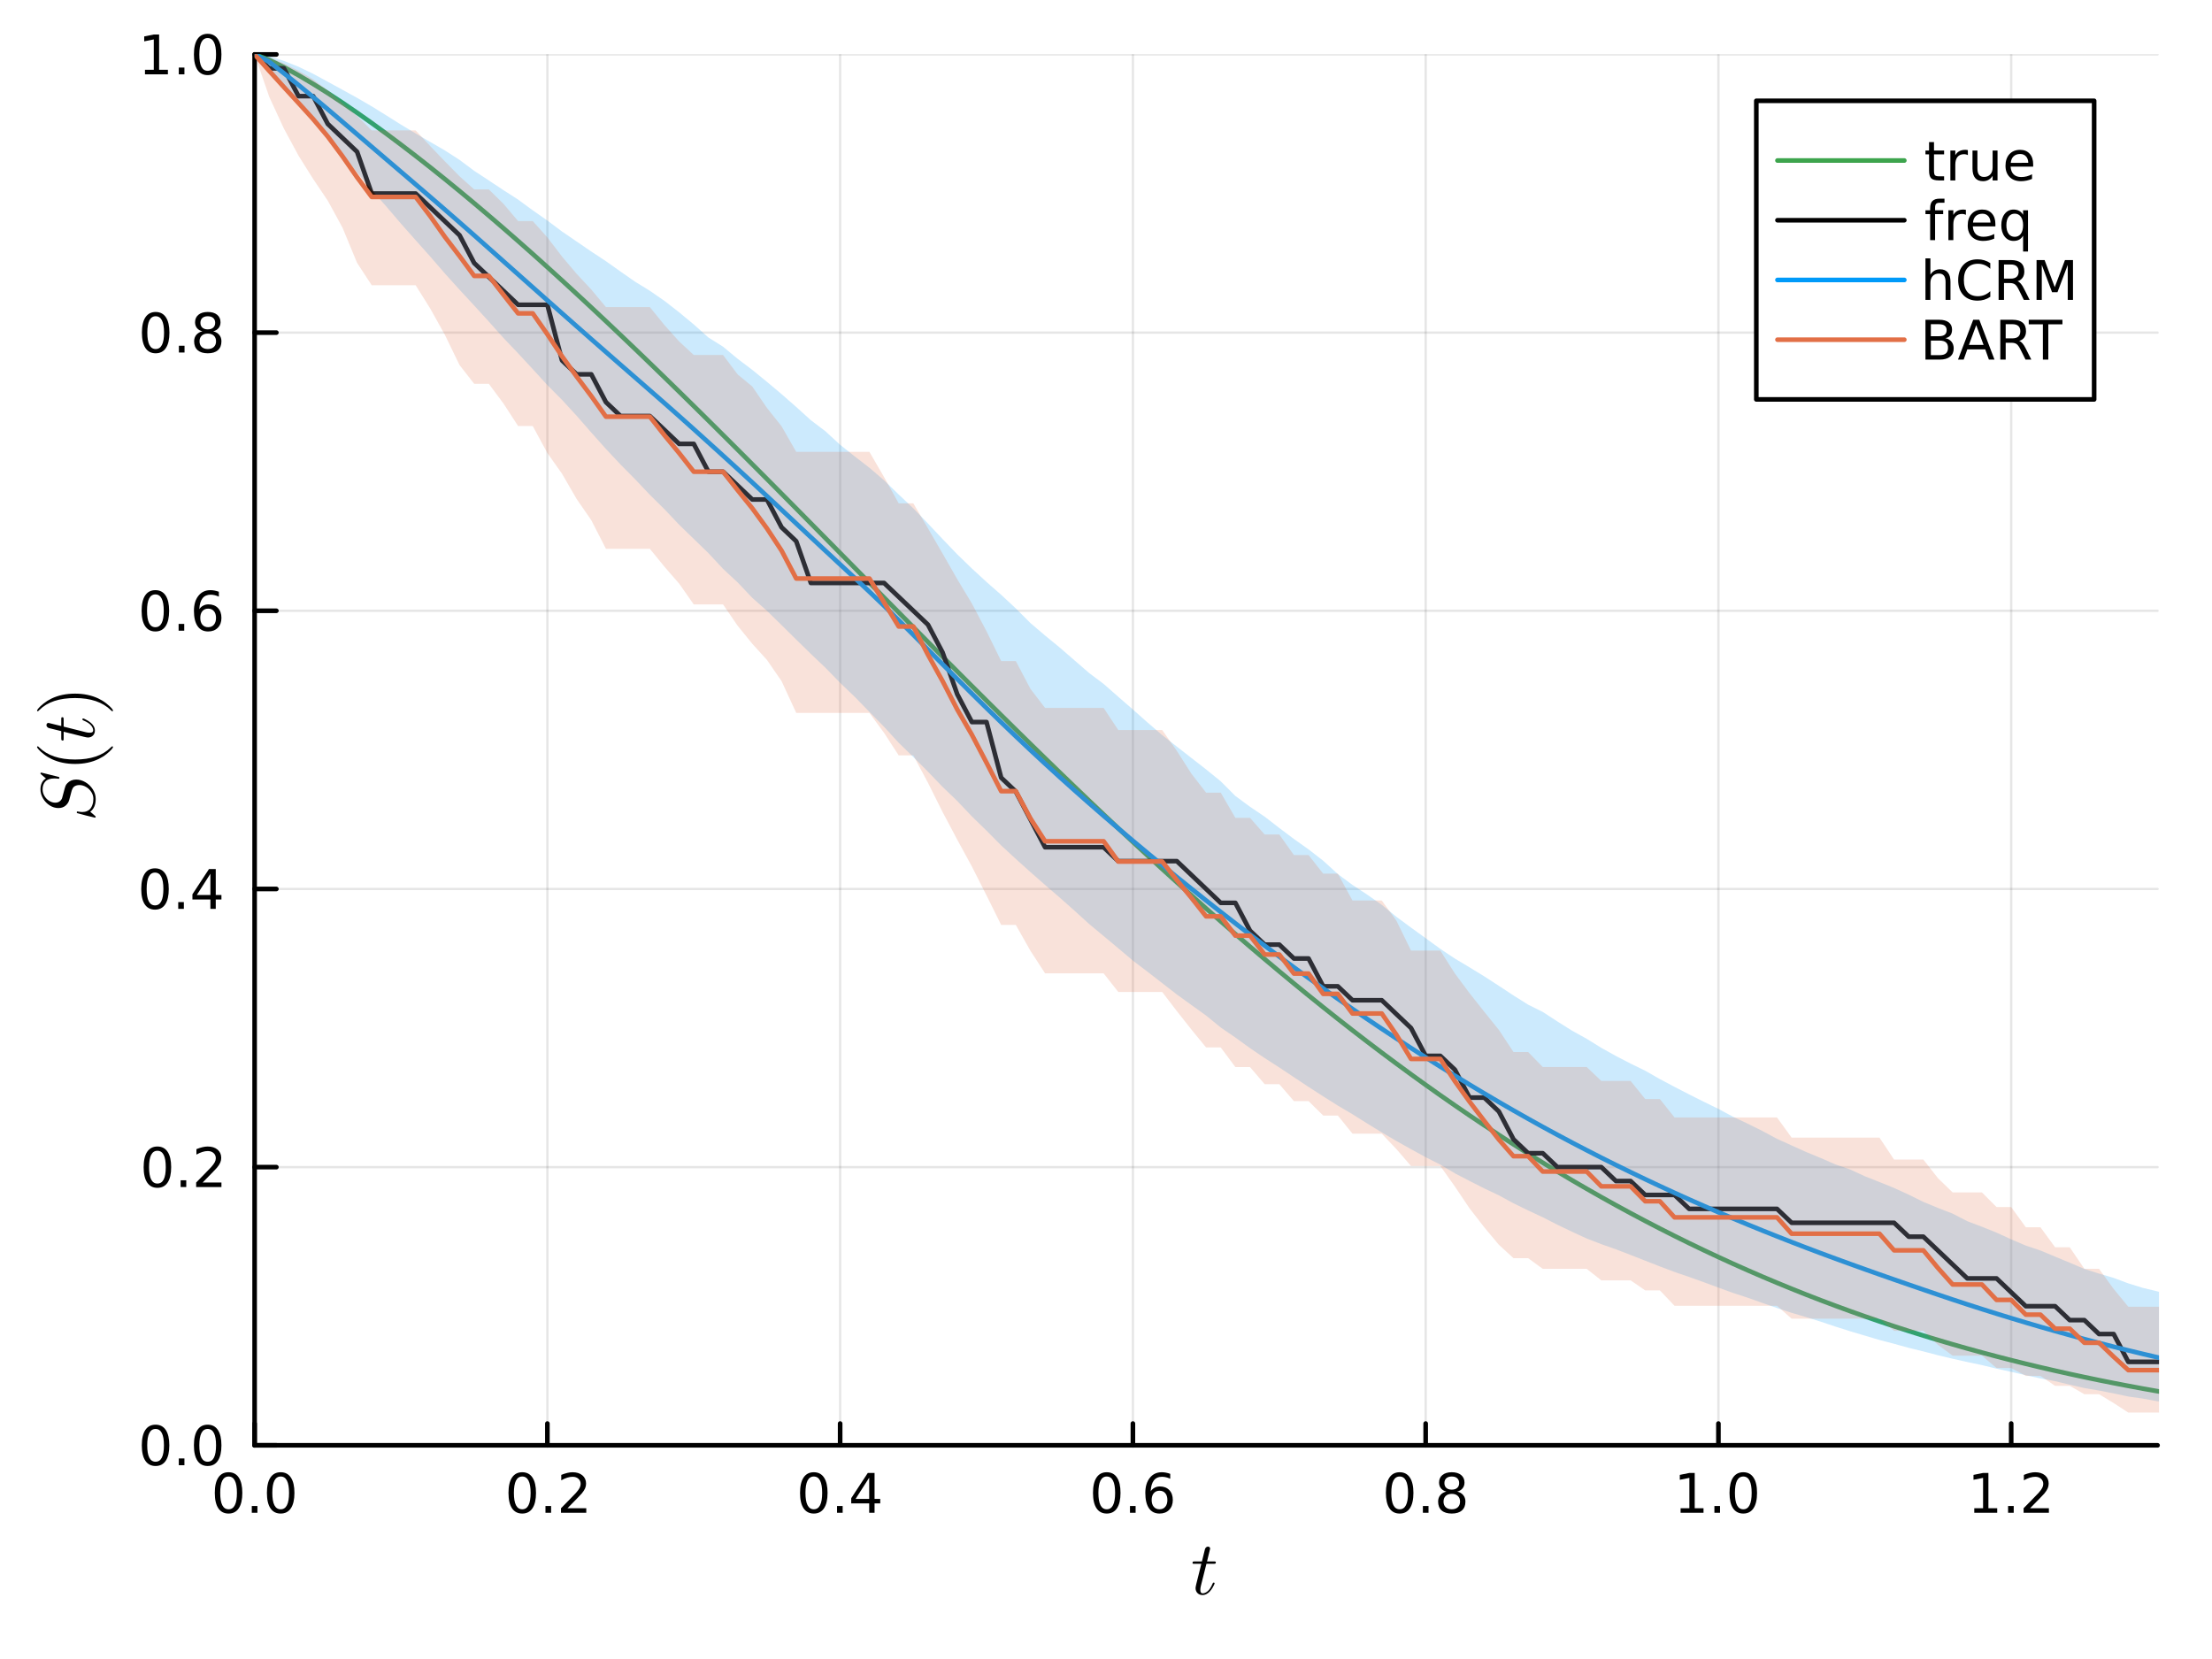 <?xml version="1.0" encoding="utf-8"?>
<svg xmlns="http://www.w3.org/2000/svg" xmlns:xlink="http://www.w3.org/1999/xlink" width="480" height="360" viewBox="0 0 1920 1440">
<rect x="0" y="0" width="1920" height="1440" fill="#333333" stroke="none"/>
<defs>
  <clipPath id="clip230">
    <rect x="0" y="0" width="1920" height="1440"/>
  </clipPath>
</defs>
<path clip-path="url(#clip230)" d="M0 1440 L1920 1440 L1920 0 L0 0  Z" fill="#ffffff" fill-rule="evenodd" fill-opacity="1"/>
<defs>
  <clipPath id="clip231">
    <rect x="384" y="0" width="1345" height="1345"/>
  </clipPath>
</defs>
<path clip-path="url(#clip230)" d="M221.006 1254.52 L1872.76 1254.52 L1872.76 47.244 L221.006 47.244  Z" fill="#ffffff" fill-rule="evenodd" fill-opacity="1"/>
<defs>
  <clipPath id="clip232">
    <rect x="221" y="47" width="1653" height="1208"/>
  </clipPath>
</defs>
<polyline clip-path="url(#clip232)" style="stroke:#000000; stroke-linecap:round; stroke-linejoin:round; stroke-width:2; stroke-opacity:0.1; fill:none" points="221.006,1254.52 221.006,47.244 "/>
<polyline clip-path="url(#clip232)" style="stroke:#000000; stroke-linecap:round; stroke-linejoin:round; stroke-width:2; stroke-opacity:0.1; fill:none" points="475.122,1254.52 475.122,47.244 "/>
<polyline clip-path="url(#clip232)" style="stroke:#000000; stroke-linecap:round; stroke-linejoin:round; stroke-width:2; stroke-opacity:0.1; fill:none" points="729.237,1254.52 729.237,47.244 "/>
<polyline clip-path="url(#clip232)" style="stroke:#000000; stroke-linecap:round; stroke-linejoin:round; stroke-width:2; stroke-opacity:0.1; fill:none" points="983.352,1254.52 983.352,47.244 "/>
<polyline clip-path="url(#clip232)" style="stroke:#000000; stroke-linecap:round; stroke-linejoin:round; stroke-width:2; stroke-opacity:0.1; fill:none" points="1237.47,1254.52 1237.47,47.244 "/>
<polyline clip-path="url(#clip232)" style="stroke:#000000; stroke-linecap:round; stroke-linejoin:round; stroke-width:2; stroke-opacity:0.1; fill:none" points="1491.58,1254.52 1491.58,47.244 "/>
<polyline clip-path="url(#clip232)" style="stroke:#000000; stroke-linecap:round; stroke-linejoin:round; stroke-width:2; stroke-opacity:0.1; fill:none" points="1745.7,1254.52 1745.7,47.244 "/>
<polyline clip-path="url(#clip232)" style="stroke:#000000; stroke-linecap:round; stroke-linejoin:round; stroke-width:2; stroke-opacity:0.1; fill:none" points="221.006,1254.52 1872.76,1254.52 "/>
<polyline clip-path="url(#clip232)" style="stroke:#000000; stroke-linecap:round; stroke-linejoin:round; stroke-width:2; stroke-opacity:0.1; fill:none" points="221.006,1013.06 1872.76,1013.06 "/>
<polyline clip-path="url(#clip232)" style="stroke:#000000; stroke-linecap:round; stroke-linejoin:round; stroke-width:2; stroke-opacity:0.1; fill:none" points="221.006,771.61 1872.76,771.61 "/>
<polyline clip-path="url(#clip232)" style="stroke:#000000; stroke-linecap:round; stroke-linejoin:round; stroke-width:2; stroke-opacity:0.1; fill:none" points="221.006,530.154 1872.76,530.154 "/>
<polyline clip-path="url(#clip232)" style="stroke:#000000; stroke-linecap:round; stroke-linejoin:round; stroke-width:2; stroke-opacity:0.1; fill:none" points="221.006,288.699 1872.76,288.699 "/>
<polyline clip-path="url(#clip232)" style="stroke:#000000; stroke-linecap:round; stroke-linejoin:round; stroke-width:2; stroke-opacity:0.1; fill:none" points="221.006,47.244 1872.76,47.244 "/>
<polyline clip-path="url(#clip230)" style="stroke:#000000; stroke-linecap:round; stroke-linejoin:round; stroke-width:4; stroke-opacity:1; fill:none" points="221.006,1254.52 1872.76,1254.52 "/>
<polyline clip-path="url(#clip230)" style="stroke:#000000; stroke-linecap:round; stroke-linejoin:round; stroke-width:4; stroke-opacity:1; fill:none" points="221.006,1254.52 221.006,1235.62 "/>
<polyline clip-path="url(#clip230)" style="stroke:#000000; stroke-linecap:round; stroke-linejoin:round; stroke-width:4; stroke-opacity:1; fill:none" points="475.122,1254.52 475.122,1235.62 "/>
<polyline clip-path="url(#clip230)" style="stroke:#000000; stroke-linecap:round; stroke-linejoin:round; stroke-width:4; stroke-opacity:1; fill:none" points="729.237,1254.52 729.237,1235.62 "/>
<polyline clip-path="url(#clip230)" style="stroke:#000000; stroke-linecap:round; stroke-linejoin:round; stroke-width:4; stroke-opacity:1; fill:none" points="983.352,1254.52 983.352,1235.62 "/>
<polyline clip-path="url(#clip230)" style="stroke:#000000; stroke-linecap:round; stroke-linejoin:round; stroke-width:4; stroke-opacity:1; fill:none" points="1237.47,1254.52 1237.47,1235.62 "/>
<polyline clip-path="url(#clip230)" style="stroke:#000000; stroke-linecap:round; stroke-linejoin:round; stroke-width:4; stroke-opacity:1; fill:none" points="1491.58,1254.52 1491.58,1235.62 "/>
<polyline clip-path="url(#clip230)" style="stroke:#000000; stroke-linecap:round; stroke-linejoin:round; stroke-width:4; stroke-opacity:1; fill:none" points="1745.7,1254.52 1745.7,1235.62 "/>
<path clip-path="url(#clip230)" d="M198.391 1281.6 Q194.78 1281.6 192.951 1285.16 Q191.145 1288.7 191.145 1295.83 Q191.145 1302.94 192.951 1306.51 Q194.78 1310.05 198.391 1310.05 Q202.025 1310.05 203.83 1306.51 Q205.659 1302.94 205.659 1295.83 Q205.659 1288.7 203.83 1285.16 Q202.025 1281.6 198.391 1281.6 M198.391 1277.89 Q204.201 1277.89 207.256 1282.5 Q210.335 1287.08 210.335 1295.83 Q210.335 1304.56 207.256 1309.17 Q204.201 1313.75 198.391 1313.75 Q192.58 1313.75 189.502 1309.17 Q186.446 1304.56 186.446 1295.83 Q186.446 1287.08 189.502 1282.5 Q192.58 1277.89 198.391 1277.89 Z" fill="#000000" fill-rule="nonzero" fill-opacity="1" /><path clip-path="url(#clip230)" d="M218.553 1307.2 L223.437 1307.2 L223.437 1313.08 L218.553 1313.08 L218.553 1307.2 Z" fill="#000000" fill-rule="nonzero" fill-opacity="1" /><path clip-path="url(#clip230)" d="M243.622 1281.6 Q240.011 1281.6 238.182 1285.16 Q236.377 1288.7 236.377 1295.83 Q236.377 1302.94 238.182 1306.51 Q240.011 1310.05 243.622 1310.05 Q247.256 1310.05 249.062 1306.51 Q250.89 1302.94 250.89 1295.83 Q250.89 1288.7 249.062 1285.16 Q247.256 1281.6 243.622 1281.6 M243.622 1277.89 Q249.432 1277.89 252.488 1282.5 Q255.566 1287.08 255.566 1295.83 Q255.566 1304.56 252.488 1309.17 Q249.432 1313.75 243.622 1313.75 Q237.812 1313.75 234.733 1309.17 Q231.678 1304.56 231.678 1295.83 Q231.678 1287.08 234.733 1282.5 Q237.812 1277.89 243.622 1277.89 Z" fill="#000000" fill-rule="nonzero" fill-opacity="1" /><path clip-path="url(#clip230)" d="M453.305 1281.6 Q449.693 1281.6 447.865 1285.16 Q446.059 1288.7 446.059 1295.83 Q446.059 1302.94 447.865 1306.51 Q449.693 1310.05 453.305 1310.05 Q456.939 1310.05 458.744 1306.51 Q460.573 1302.94 460.573 1295.83 Q460.573 1288.7 458.744 1285.16 Q456.939 1281.6 453.305 1281.6 M453.305 1277.89 Q459.115 1277.89 462.17 1282.5 Q465.249 1287.08 465.249 1295.83 Q465.249 1304.56 462.17 1309.17 Q459.115 1313.75 453.305 1313.75 Q447.494 1313.75 444.416 1309.17 Q441.36 1304.56 441.36 1295.83 Q441.36 1287.08 444.416 1282.5 Q447.494 1277.89 453.305 1277.89 Z" fill="#000000" fill-rule="nonzero" fill-opacity="1" /><path clip-path="url(#clip230)" d="M473.467 1307.2 L478.351 1307.2 L478.351 1313.08 L473.467 1313.08 L473.467 1307.2 Z" fill="#000000" fill-rule="nonzero" fill-opacity="1" /><path clip-path="url(#clip230)" d="M492.564 1309.14 L508.883 1309.14 L508.883 1313.08 L486.939 1313.08 L486.939 1309.14 Q489.601 1306.39 494.184 1301.76 Q498.79 1297.11 499.971 1295.77 Q502.216 1293.24 503.096 1291.51 Q503.999 1289.75 503.999 1288.06 Q503.999 1285.3 502.054 1283.57 Q500.133 1281.83 497.031 1281.83 Q494.832 1281.83 492.378 1282.59 Q489.948 1283.36 487.17 1284.91 L487.17 1280.19 Q489.994 1279.05 492.448 1278.47 Q494.902 1277.89 496.939 1277.89 Q502.309 1277.89 505.503 1280.58 Q508.698 1283.27 508.698 1287.76 Q508.698 1289.89 507.888 1291.81 Q507.101 1293.7 504.994 1296.3 Q504.415 1296.97 501.314 1300.19 Q498.212 1303.38 492.564 1309.14 Z" fill="#000000" fill-rule="nonzero" fill-opacity="1" /><path clip-path="url(#clip230)" d="M706.378 1281.6 Q702.767 1281.6 700.938 1285.16 Q699.133 1288.7 699.133 1295.83 Q699.133 1302.94 700.938 1306.51 Q702.767 1310.05 706.378 1310.05 Q710.012 1310.05 711.818 1306.51 Q713.647 1302.94 713.647 1295.83 Q713.647 1288.7 711.818 1285.16 Q710.012 1281.6 706.378 1281.6 M706.378 1277.89 Q712.188 1277.89 715.244 1282.5 Q718.323 1287.08 718.323 1295.83 Q718.323 1304.56 715.244 1309.17 Q712.188 1313.75 706.378 1313.75 Q700.568 1313.75 697.489 1309.17 Q694.434 1304.56 694.434 1295.83 Q694.434 1287.08 697.489 1282.5 Q700.568 1277.89 706.378 1277.89 Z" fill="#000000" fill-rule="nonzero" fill-opacity="1" /><path clip-path="url(#clip230)" d="M726.54 1307.2 L731.424 1307.2 L731.424 1313.08 L726.54 1313.08 L726.54 1307.2 Z" fill="#000000" fill-rule="nonzero" fill-opacity="1" /><path clip-path="url(#clip230)" d="M754.457 1282.59 L742.651 1301.04 L754.457 1301.04 L754.457 1282.59 M753.23 1278.52 L759.109 1278.52 L759.109 1301.04 L764.04 1301.04 L764.04 1304.93 L759.109 1304.93 L759.109 1313.08 L754.457 1313.08 L754.457 1304.93 L738.855 1304.93 L738.855 1300.42 L753.23 1278.52 Z" fill="#000000" fill-rule="nonzero" fill-opacity="1" /><path clip-path="url(#clip230)" d="M960.656 1281.6 Q957.045 1281.6 955.216 1285.16 Q953.41 1288.7 953.41 1295.83 Q953.41 1302.94 955.216 1306.51 Q957.045 1310.05 960.656 1310.05 Q964.29 1310.05 966.095 1306.51 Q967.924 1302.94 967.924 1295.83 Q967.924 1288.7 966.095 1285.16 Q964.29 1281.6 960.656 1281.6 M960.656 1277.89 Q966.466 1277.89 969.521 1282.5 Q972.6 1287.08 972.6 1295.83 Q972.6 1304.56 969.521 1309.17 Q966.466 1313.75 960.656 1313.75 Q954.845 1313.75 951.767 1309.17 Q948.711 1304.56 948.711 1295.83 Q948.711 1287.08 951.767 1282.5 Q954.845 1277.89 960.656 1277.89 Z" fill="#000000" fill-rule="nonzero" fill-opacity="1" /><path clip-path="url(#clip230)" d="M980.818 1307.2 L985.702 1307.2 L985.702 1313.08 L980.818 1313.08 L980.818 1307.2 Z" fill="#000000" fill-rule="nonzero" fill-opacity="1" /><path clip-path="url(#clip230)" d="M1006.47 1293.94 Q1003.32 1293.94 1001.47 1296.09 Q999.637 1298.24 999.637 1301.99 Q999.637 1305.72 1001.47 1307.89 Q1003.32 1310.05 1006.47 1310.05 Q1009.61 1310.05 1011.44 1307.89 Q1013.29 1305.72 1013.29 1301.99 Q1013.29 1298.24 1011.44 1296.09 Q1009.61 1293.94 1006.47 1293.94 M1015.75 1279.28 L1015.75 1283.54 Q1013.99 1282.71 1012.18 1282.27 Q1010.4 1281.83 1008.64 1281.83 Q1004.01 1281.83 1001.56 1284.95 Q999.128 1288.08 998.78 1294.4 Q1000.15 1292.39 1002.21 1291.32 Q1004.27 1290.23 1006.74 1290.23 Q1011.95 1290.23 1014.96 1293.4 Q1017.99 1296.55 1017.99 1301.99 Q1017.99 1307.32 1014.85 1310.53 Q1011.7 1313.75 1006.47 1313.75 Q1000.47 1313.75 997.299 1309.17 Q994.128 1304.56 994.128 1295.83 Q994.128 1287.64 998.017 1282.78 Q1001.91 1277.89 1008.46 1277.89 Q1010.22 1277.89 1012 1278.24 Q1013.8 1278.59 1015.75 1279.28 Z" fill="#000000" fill-rule="nonzero" fill-opacity="1" /><path clip-path="url(#clip230)" d="M1214.9 1281.6 Q1211.29 1281.6 1209.46 1285.16 Q1207.65 1288.7 1207.65 1295.83 Q1207.65 1302.94 1209.46 1306.51 Q1211.29 1310.05 1214.9 1310.05 Q1218.53 1310.05 1220.34 1306.51 Q1222.17 1302.94 1222.17 1295.83 Q1222.17 1288.7 1220.34 1285.16 Q1218.53 1281.6 1214.9 1281.6 M1214.9 1277.89 Q1220.71 1277.89 1223.76 1282.5 Q1226.84 1287.08 1226.84 1295.83 Q1226.84 1304.56 1223.76 1309.17 Q1220.71 1313.75 1214.9 1313.75 Q1209.09 1313.75 1206.01 1309.17 Q1202.95 1304.56 1202.95 1295.83 Q1202.95 1287.08 1206.01 1282.5 Q1209.09 1277.89 1214.9 1277.89 Z" fill="#000000" fill-rule="nonzero" fill-opacity="1" /><path clip-path="url(#clip230)" d="M1235.06 1307.2 L1239.94 1307.2 L1239.94 1313.08 L1235.06 1313.08 L1235.06 1307.2 Z" fill="#000000" fill-rule="nonzero" fill-opacity="1" /><path clip-path="url(#clip230)" d="M1260.13 1296.67 Q1256.8 1296.67 1254.87 1298.45 Q1252.98 1300.23 1252.98 1303.36 Q1252.98 1306.48 1254.87 1308.27 Q1256.8 1310.05 1260.13 1310.05 Q1263.46 1310.05 1265.38 1308.27 Q1267.31 1306.46 1267.31 1303.36 Q1267.31 1300.23 1265.38 1298.45 Q1263.49 1296.67 1260.13 1296.67 M1255.45 1294.68 Q1252.44 1293.94 1250.75 1291.88 Q1249.09 1289.82 1249.09 1286.85 Q1249.09 1282.71 1252.03 1280.3 Q1254.99 1277.89 1260.13 1277.89 Q1265.29 1277.89 1268.23 1280.3 Q1271.17 1282.71 1271.17 1286.85 Q1271.17 1289.82 1269.48 1291.88 Q1267.81 1293.94 1264.83 1294.68 Q1268.21 1295.46 1270.08 1297.76 Q1271.98 1300.05 1271.98 1303.36 Q1271.98 1308.38 1268.9 1311.07 Q1265.85 1313.75 1260.13 1313.75 Q1254.41 1313.75 1251.33 1311.07 Q1248.28 1308.38 1248.28 1303.36 Q1248.28 1300.05 1250.18 1297.76 Q1252.07 1295.46 1255.45 1294.68 M1253.74 1287.29 Q1253.74 1289.98 1255.41 1291.48 Q1257.1 1292.99 1260.13 1292.99 Q1263.14 1292.99 1264.83 1291.48 Q1266.54 1289.98 1266.54 1287.29 Q1266.54 1284.61 1264.83 1283.1 Q1263.14 1281.6 1260.13 1281.6 Q1257.1 1281.6 1255.41 1283.1 Q1253.74 1284.61 1253.74 1287.29 Z" fill="#000000" fill-rule="nonzero" fill-opacity="1" /><path clip-path="url(#clip230)" d="M1458.74 1309.14 L1466.37 1309.14 L1466.37 1282.78 L1458.06 1284.45 L1458.06 1280.19 L1466.33 1278.52 L1471 1278.52 L1471 1309.14 L1478.64 1309.14 L1478.64 1313.08 L1458.74 1313.08 L1458.74 1309.14 Z" fill="#000000" fill-rule="nonzero" fill-opacity="1" /><path clip-path="url(#clip230)" d="M1488.09 1307.2 L1492.97 1307.2 L1492.97 1313.08 L1488.09 1313.08 L1488.09 1307.2 Z" fill="#000000" fill-rule="nonzero" fill-opacity="1" /><path clip-path="url(#clip230)" d="M1513.16 1281.6 Q1509.55 1281.6 1507.72 1285.16 Q1505.91 1288.7 1505.91 1295.83 Q1505.91 1302.94 1507.72 1306.51 Q1509.55 1310.05 1513.16 1310.05 Q1516.79 1310.05 1518.6 1306.51 Q1520.43 1302.94 1520.43 1295.83 Q1520.43 1288.7 1518.6 1285.16 Q1516.79 1281.6 1513.16 1281.6 M1513.16 1277.89 Q1518.97 1277.89 1522.02 1282.5 Q1525.1 1287.08 1525.1 1295.83 Q1525.1 1304.56 1522.02 1309.17 Q1518.97 1313.75 1513.16 1313.75 Q1507.35 1313.75 1504.27 1309.17 Q1501.21 1304.56 1501.21 1295.83 Q1501.21 1287.08 1504.27 1282.5 Q1507.35 1277.89 1513.16 1277.89 Z" fill="#000000" fill-rule="nonzero" fill-opacity="1" /><path clip-path="url(#clip230)" d="M1713.65 1309.14 L1721.29 1309.14 L1721.29 1282.78 L1712.98 1284.45 L1712.98 1280.19 L1721.24 1278.52 L1725.92 1278.52 L1725.92 1309.14 L1733.56 1309.14 L1733.56 1313.08 L1713.65 1313.08 L1713.65 1309.14 Z" fill="#000000" fill-rule="nonzero" fill-opacity="1" /><path clip-path="url(#clip230)" d="M1743 1307.2 L1747.89 1307.2 L1747.89 1313.08 L1743 1313.08 L1743 1307.2 Z" fill="#000000" fill-rule="nonzero" fill-opacity="1" /><path clip-path="url(#clip230)" d="M1762.1 1309.14 L1778.42 1309.14 L1778.42 1313.08 L1756.47 1313.08 L1756.47 1309.14 Q1759.14 1306.39 1763.72 1301.76 Q1768.33 1297.11 1769.51 1295.77 Q1771.75 1293.24 1772.63 1291.51 Q1773.53 1289.75 1773.53 1288.06 Q1773.53 1285.3 1771.59 1283.57 Q1769.67 1281.83 1766.57 1281.83 Q1764.37 1281.83 1761.91 1282.59 Q1759.48 1283.36 1756.71 1284.91 L1756.71 1280.19 Q1759.53 1279.05 1761.98 1278.47 Q1764.44 1277.89 1766.47 1277.89 Q1771.84 1277.89 1775.04 1280.58 Q1778.23 1283.27 1778.23 1287.76 Q1778.23 1289.89 1777.42 1291.81 Q1776.64 1293.7 1774.53 1296.3 Q1773.95 1296.97 1770.85 1300.19 Q1767.75 1303.38 1762.1 1309.14 Z" fill="#000000" fill-rule="nonzero" fill-opacity="1" /><path clip-path="url(#clip230)" d="M1055.35 1356.05 Q1055.35 1356.95 1054.93 1357.18 Q1054.52 1357.37 1053.36 1357.37 L1047.17 1357.37 L1042.28 1376.82 Q1041.89 1378.53 1041.89 1379.98 Q1041.89 1381.59 1042.37 1382.3 Q1042.89 1383.01 1043.95 1383.01 Q1046.05 1383.01 1048.3 1381.11 Q1050.59 1379.21 1052.52 1374.57 Q1052.78 1373.96 1052.9 1373.83 Q1053.07 1373.67 1053.48 1373.67 Q1054.29 1373.67 1054.29 1374.31 Q1054.29 1374.54 1053.84 1375.57 Q1053.42 1376.6 1052.49 1378.11 Q1051.58 1379.62 1050.39 1381.04 Q1049.23 1382.46 1047.46 1383.49 Q1045.69 1384.49 1043.79 1384.49 Q1041.12 1384.49 1039.41 1382.78 Q1037.74 1381.07 1037.74 1378.4 Q1037.74 1377.53 1038.41 1374.76 Q1039.09 1371.96 1042.76 1357.37 L1036.93 1357.37 Q1036.13 1357.37 1035.8 1357.34 Q1035.51 1357.31 1035.29 1357.14 Q1035.1 1356.95 1035.1 1356.57 Q1035.1 1355.95 1035.35 1355.7 Q1035.61 1355.41 1035.93 1355.37 Q1036.29 1355.31 1037.09 1355.31 L1043.28 1355.31 L1045.85 1344.84 Q1046.11 1343.81 1046.75 1343.23 Q1047.43 1342.62 1047.82 1342.56 Q1048.2 1342.46 1048.49 1342.46 Q1049.36 1342.46 1049.88 1342.94 Q1050.39 1343.39 1050.39 1344.23 Q1050.39 1344.68 1047.69 1355.31 L1053.48 1355.31 Q1054.23 1355.31 1054.52 1355.34 Q1054.84 1355.37 1055.09 1355.53 Q1055.35 1355.7 1055.35 1356.05 Z" fill="#000000" fill-rule="nonzero" fill-opacity="1" /><polyline clip-path="url(#clip230)" style="stroke:#000000; stroke-linecap:round; stroke-linejoin:round; stroke-width:4; stroke-opacity:1; fill:none" points="221.006,1254.52 221.006,47.244 "/>
<polyline clip-path="url(#clip230)" style="stroke:#000000; stroke-linecap:round; stroke-linejoin:round; stroke-width:4; stroke-opacity:1; fill:none" points="221.006,1254.52 239.904,1254.52 "/>
<polyline clip-path="url(#clip230)" style="stroke:#000000; stroke-linecap:round; stroke-linejoin:round; stroke-width:4; stroke-opacity:1; fill:none" points="221.006,1013.06 239.904,1013.06 "/>
<polyline clip-path="url(#clip230)" style="stroke:#000000; stroke-linecap:round; stroke-linejoin:round; stroke-width:4; stroke-opacity:1; fill:none" points="221.006,771.61 239.904,771.61 "/>
<polyline clip-path="url(#clip230)" style="stroke:#000000; stroke-linecap:round; stroke-linejoin:round; stroke-width:4; stroke-opacity:1; fill:none" points="221.006,530.154 239.904,530.154 "/>
<polyline clip-path="url(#clip230)" style="stroke:#000000; stroke-linecap:round; stroke-linejoin:round; stroke-width:4; stroke-opacity:1; fill:none" points="221.006,288.699 239.904,288.699 "/>
<polyline clip-path="url(#clip230)" style="stroke:#000000; stroke-linecap:round; stroke-linejoin:round; stroke-width:4; stroke-opacity:1; fill:none" points="221.006,47.244 239.904,47.244 "/>
<path clip-path="url(#clip230)" d="M135.031 1240.32 Q131.42 1240.32 129.591 1243.88 Q127.785 1247.42 127.785 1254.55 Q127.785 1261.66 129.591 1265.23 Q131.42 1268.77 135.031 1268.77 Q138.665 1268.77 140.47 1265.23 Q142.299 1261.66 142.299 1254.55 Q142.299 1247.42 140.47 1243.88 Q138.665 1240.32 135.031 1240.32 M135.031 1236.61 Q140.841 1236.61 143.896 1241.22 Q146.975 1245.8 146.975 1254.55 Q146.975 1263.28 143.896 1267.89 Q140.841 1272.47 135.031 1272.47 Q129.22 1272.47 126.142 1267.89 Q123.086 1263.28 123.086 1254.55 Q123.086 1245.8 126.142 1241.22 Q129.22 1236.61 135.031 1236.61 Z" fill="#000000" fill-rule="nonzero" fill-opacity="1" /><path clip-path="url(#clip230)" d="M155.193 1265.92 L160.077 1265.92 L160.077 1271.8 L155.193 1271.8 L155.193 1265.92 Z" fill="#000000" fill-rule="nonzero" fill-opacity="1" /><path clip-path="url(#clip230)" d="M180.262 1240.32 Q176.651 1240.32 174.822 1243.88 Q173.017 1247.42 173.017 1254.55 Q173.017 1261.66 174.822 1265.23 Q176.651 1268.77 180.262 1268.77 Q183.896 1268.77 185.702 1265.23 Q187.53 1261.66 187.53 1254.55 Q187.53 1247.42 185.702 1243.88 Q183.896 1240.32 180.262 1240.32 M180.262 1236.61 Q186.072 1236.61 189.128 1241.22 Q192.206 1245.8 192.206 1254.55 Q192.206 1263.28 189.128 1267.89 Q186.072 1272.47 180.262 1272.47 Q174.452 1272.47 171.373 1267.89 Q168.318 1263.28 168.318 1254.55 Q168.318 1245.8 171.373 1241.22 Q174.452 1236.61 180.262 1236.61 Z" fill="#000000" fill-rule="nonzero" fill-opacity="1" /><path clip-path="url(#clip230)" d="M136.628 998.863 Q133.017 998.863 131.188 1002.43 Q129.383 1005.97 129.383 1013.1 Q129.383 1020.21 131.188 1023.77 Q133.017 1027.31 136.628 1027.31 Q140.262 1027.31 142.068 1023.77 Q143.896 1020.21 143.896 1013.1 Q143.896 1005.97 142.068 1002.43 Q140.262 998.863 136.628 998.863 M136.628 995.16 Q142.438 995.16 145.494 999.766 Q148.572 1004.35 148.572 1013.1 Q148.572 1021.83 145.494 1026.43 Q142.438 1031.02 136.628 1031.02 Q130.818 1031.02 127.739 1026.43 Q124.683 1021.83 124.683 1013.1 Q124.683 1004.35 127.739 999.766 Q130.818 995.16 136.628 995.16 Z" fill="#000000" fill-rule="nonzero" fill-opacity="1" /><path clip-path="url(#clip230)" d="M156.79 1024.47 L161.674 1024.47 L161.674 1030.34 L156.79 1030.34 L156.79 1024.47 Z" fill="#000000" fill-rule="nonzero" fill-opacity="1" /><path clip-path="url(#clip230)" d="M175.887 1026.41 L192.206 1026.41 L192.206 1030.34 L170.262 1030.34 L170.262 1026.41 Q172.924 1023.65 177.507 1019.03 Q182.114 1014.37 183.294 1013.03 Q185.54 1010.51 186.419 1008.77 Q187.322 1007.01 187.322 1005.32 Q187.322 1002.57 185.378 1000.83 Q183.456 999.095 180.354 999.095 Q178.155 999.095 175.702 999.859 Q173.271 1000.62 170.493 1002.17 L170.493 997.451 Q173.317 996.317 175.771 995.738 Q178.225 995.16 180.262 995.16 Q185.632 995.16 188.827 997.845 Q192.021 1000.53 192.021 1005.02 Q192.021 1007.15 191.211 1009.07 Q190.424 1010.97 188.317 1013.56 Q187.739 1014.23 184.637 1017.45 Q181.535 1020.65 175.887 1026.41 Z" fill="#000000" fill-rule="nonzero" fill-opacity="1" /><path clip-path="url(#clip230)" d="M134.545 757.408 Q130.933 757.408 129.105 760.973 Q127.299 764.515 127.299 771.644 Q127.299 778.751 129.105 782.316 Q130.933 785.857 134.545 785.857 Q138.179 785.857 139.984 782.316 Q141.813 778.751 141.813 771.644 Q141.813 764.515 139.984 760.973 Q138.179 757.408 134.545 757.408 M134.545 753.705 Q140.355 753.705 143.41 758.311 Q146.489 762.894 146.489 771.644 Q146.489 780.371 143.41 784.978 Q140.355 789.561 134.545 789.561 Q128.734 789.561 125.656 784.978 Q122.6 780.371 122.6 771.644 Q122.6 762.894 125.656 758.311 Q128.734 753.705 134.545 753.705 Z" fill="#000000" fill-rule="nonzero" fill-opacity="1" /><path clip-path="url(#clip230)" d="M154.706 783.01 L159.591 783.01 L159.591 788.89 L154.706 788.89 L154.706 783.01 Z" fill="#000000" fill-rule="nonzero" fill-opacity="1" /><path clip-path="url(#clip230)" d="M182.623 758.404 L170.817 776.853 L182.623 776.853 L182.623 758.404 M181.396 754.33 L187.276 754.33 L187.276 776.853 L192.206 776.853 L192.206 780.741 L187.276 780.741 L187.276 788.89 L182.623 788.89 L182.623 780.741 L167.021 780.741 L167.021 776.228 L181.396 754.33 Z" fill="#000000" fill-rule="nonzero" fill-opacity="1" /><path clip-path="url(#clip230)" d="M134.869 515.953 Q131.258 515.953 129.429 519.518 Q127.623 523.06 127.623 530.189 Q127.623 537.296 129.429 540.86 Q131.258 544.402 134.869 544.402 Q138.503 544.402 140.308 540.86 Q142.137 537.296 142.137 530.189 Q142.137 523.06 140.308 519.518 Q138.503 515.953 134.869 515.953 M134.869 512.249 Q140.679 512.249 143.734 516.856 Q146.813 521.439 146.813 530.189 Q146.813 538.916 143.734 543.522 Q140.679 548.106 134.869 548.106 Q129.058 548.106 125.98 543.522 Q122.924 538.916 122.924 530.189 Q122.924 521.439 125.98 516.856 Q129.058 512.249 134.869 512.249 Z" fill="#000000" fill-rule="nonzero" fill-opacity="1" /><path clip-path="url(#clip230)" d="M155.031 541.555 L159.915 541.555 L159.915 547.434 L155.031 547.434 L155.031 541.555 Z" fill="#000000" fill-rule="nonzero" fill-opacity="1" /><path clip-path="url(#clip230)" d="M180.679 528.291 Q177.53 528.291 175.679 530.444 Q173.85 532.597 173.85 536.346 Q173.85 540.073 175.679 542.249 Q177.53 544.402 180.679 544.402 Q183.827 544.402 185.655 542.249 Q187.507 540.073 187.507 536.346 Q187.507 532.597 185.655 530.444 Q183.827 528.291 180.679 528.291 M189.961 513.638 L189.961 517.898 Q188.202 517.064 186.396 516.624 Q184.614 516.185 182.854 516.185 Q178.225 516.185 175.771 519.31 Q173.341 522.435 172.993 528.754 Q174.359 526.74 176.419 525.675 Q178.479 524.587 180.956 524.587 Q186.165 524.587 189.174 527.759 Q192.206 530.907 192.206 536.346 Q192.206 541.671 189.058 544.888 Q185.91 548.106 180.679 548.106 Q174.683 548.106 171.512 543.522 Q168.341 538.916 168.341 530.189 Q168.341 521.995 172.23 517.134 Q176.118 512.249 182.669 512.249 Q184.429 512.249 186.211 512.597 Q188.016 512.944 189.961 513.638 Z" fill="#000000" fill-rule="nonzero" fill-opacity="1" /><path clip-path="url(#clip230)" d="M135.123 274.498 Q131.512 274.498 129.683 278.063 Q127.878 281.604 127.878 288.734 Q127.878 295.84 129.683 299.405 Q131.512 302.947 135.123 302.947 Q138.757 302.947 140.563 299.405 Q142.392 295.84 142.392 288.734 Q142.392 281.604 140.563 278.063 Q138.757 274.498 135.123 274.498 M135.123 270.794 Q140.933 270.794 143.989 275.401 Q147.068 279.984 147.068 288.734 Q147.068 297.461 143.989 302.067 Q140.933 306.651 135.123 306.651 Q129.313 306.651 126.234 302.067 Q123.179 297.461 123.179 288.734 Q123.179 279.984 126.234 275.401 Q129.313 270.794 135.123 270.794 Z" fill="#000000" fill-rule="nonzero" fill-opacity="1" /><path clip-path="url(#clip230)" d="M155.285 300.1 L160.169 300.1 L160.169 305.979 L155.285 305.979 L155.285 300.1 Z" fill="#000000" fill-rule="nonzero" fill-opacity="1" /><path clip-path="url(#clip230)" d="M180.354 289.567 Q177.021 289.567 175.1 291.35 Q173.202 293.132 173.202 296.257 Q173.202 299.382 175.1 301.164 Q177.021 302.947 180.354 302.947 Q183.688 302.947 185.609 301.164 Q187.53 299.359 187.53 296.257 Q187.53 293.132 185.609 291.35 Q183.711 289.567 180.354 289.567 M175.679 287.577 Q172.669 286.836 170.98 284.776 Q169.313 282.715 169.313 279.753 Q169.313 275.609 172.253 273.202 Q175.216 270.794 180.354 270.794 Q185.516 270.794 188.456 273.202 Q191.396 275.609 191.396 279.753 Q191.396 282.715 189.706 284.776 Q188.04 286.836 185.054 287.577 Q188.433 288.364 190.308 290.655 Q192.206 292.947 192.206 296.257 Q192.206 301.28 189.128 303.965 Q186.072 306.651 180.354 306.651 Q174.637 306.651 171.558 303.965 Q168.503 301.28 168.503 296.257 Q168.503 292.947 170.401 290.655 Q172.299 288.364 175.679 287.577 M173.966 280.192 Q173.966 282.878 175.632 284.382 Q177.322 285.887 180.354 285.887 Q183.364 285.887 185.054 284.382 Q186.766 282.878 186.766 280.192 Q186.766 277.507 185.054 276.003 Q183.364 274.498 180.354 274.498 Q177.322 274.498 175.632 276.003 Q173.966 277.507 173.966 280.192 Z" fill="#000000" fill-rule="nonzero" fill-opacity="1" /><path clip-path="url(#clip230)" d="M125.841 60.589 L133.48 60.589 L133.48 34.223 L125.17 35.89 L125.17 31.631 L133.433 29.964 L138.109 29.964 L138.109 60.589 L145.748 60.589 L145.748 64.524 L125.841 64.524 L125.841 60.589 Z" fill="#000000" fill-rule="nonzero" fill-opacity="1" /><path clip-path="url(#clip230)" d="M155.193 58.645 L160.077 58.645 L160.077 64.524 L155.193 64.524 L155.193 58.645 Z" fill="#000000" fill-rule="nonzero" fill-opacity="1" /><path clip-path="url(#clip230)" d="M180.262 33.043 Q176.651 33.043 174.822 36.608 Q173.017 40.149 173.017 47.279 Q173.017 54.385 174.822 57.95 Q176.651 61.492 180.262 61.492 Q183.896 61.492 185.702 57.95 Q187.53 54.385 187.53 47.279 Q187.53 40.149 185.702 36.608 Q183.896 33.043 180.262 33.043 M180.262 29.339 Q186.072 29.339 189.128 33.946 Q192.206 38.529 192.206 47.279 Q192.206 56.006 189.128 60.612 Q186.072 65.195 180.262 65.195 Q174.452 65.195 171.373 60.612 Q168.318 56.006 168.318 47.279 Q168.318 38.529 171.373 33.946 Q174.452 29.339 180.262 29.339 Z" fill="#000000" fill-rule="nonzero" fill-opacity="1" /><path clip-path="url(#clip230)" d="M35.791 670.595 L50.219 674.17 Q51.088 674.363 51.314 674.524 Q51.539 674.685 51.539 675.136 Q51.539 675.491 51.378 675.716 Q51.217 675.909 51.056 675.909 L50.895 675.941 Q50.798 675.941 50.315 675.877 Q49.8 675.813 48.963 675.748 Q48.125 675.684 47.191 675.684 Q41.91 675.684 39.462 678.26 Q36.982 680.805 36.982 685.185 Q36.982 688.212 38.592 690.917 Q40.203 693.623 42.747 695.168 Q45.259 696.714 47.9 696.714 Q50.315 696.714 51.861 695.49 Q53.407 694.267 53.922 692.689 L55.114 688.276 Q56.306 683.639 56.821 682.318 Q57.304 680.998 58.399 679.903 Q61.426 676.65 66.128 676.65 Q70.186 676.65 74.115 678.937 Q78.012 681.223 80.557 685.152 Q83.069 689.081 83.069 693.429 Q83.069 701.062 78.334 704.573 L82.07 707.793 Q82.779 708.405 82.908 708.598 Q83.069 708.759 83.069 708.985 Q83.069 709.275 82.875 709.5 Q82.714 709.725 82.425 709.725 Q82.199 709.725 74.631 707.825 Q67.062 705.925 66.901 705.764 Q66.644 705.506 66.644 705.088 Q66.644 704.315 67.384 704.315 Q67.578 704.379 67.835 704.444 Q70.154 704.83 71.41 704.83 Q73.761 704.83 75.565 704.025 Q77.336 703.22 78.367 702.028 Q79.365 700.804 80.009 699.162 Q80.621 697.519 80.847 696.135 Q81.04 694.75 81.04 693.3 Q81.04 690.176 79.236 687.407 Q77.433 684.605 74.631 683.027 Q71.829 681.416 68.898 681.416 Q67.352 681.416 66.161 681.835 Q64.937 682.254 64.26 682.834 Q63.584 683.381 63.069 684.315 Q62.553 685.249 62.36 685.893 Q62.135 686.505 61.909 687.471 L60.041 694.524 Q59.204 697.358 56.789 699.387 Q54.373 701.384 50.67 701.384 Q46.773 701.384 43.166 699.098 Q39.526 696.779 37.336 693.011 Q35.114 689.21 35.114 685.12 Q35.114 681.9 36.37 679.42 Q37.594 676.94 39.881 675.684 L36.112 672.495 Q35.372 671.851 35.243 671.723 Q35.114 671.562 35.114 671.336 Q35.114 670.95 35.34 670.789 Q35.565 670.595 35.791 670.595 Z" fill="#000000" fill-rule="nonzero" fill-opacity="1" /><path clip-path="url(#clip230)" d="M65.13 663.095 Q53.987 663.095 45.001 658.94 Q41.233 657.169 38.077 654.689 Q34.921 652.209 33.536 650.567 Q32.151 648.924 32.151 648.473 Q32.151 647.829 32.795 647.797 Q33.117 647.797 33.922 648.667 Q44.744 659.294 65.13 659.262 Q85.581 659.262 95.983 648.924 Q97.11 647.797 97.465 647.797 Q98.109 647.797 98.109 648.473 Q98.109 648.924 96.788 650.502 Q95.468 652.08 92.441 654.528 Q89.413 656.976 85.71 658.747 Q76.724 663.095 65.13 663.095 Z" fill="#000000" fill-rule="nonzero" fill-opacity="1" /><path clip-path="url(#clip230)" d="M53.922 622.527 Q54.824 622.527 55.05 622.946 Q55.243 623.364 55.243 624.524 L55.243 630.707 L74.695 635.603 Q76.402 635.989 77.851 635.989 Q79.462 635.989 80.17 635.506 Q80.879 634.991 80.879 633.928 Q80.879 631.835 78.978 629.58 Q77.078 627.294 72.441 625.361 Q71.829 625.104 71.7 624.975 Q71.539 624.814 71.539 624.395 Q71.539 623.59 72.183 623.59 Q72.409 623.59 73.439 624.041 Q74.47 624.459 75.983 625.393 Q77.497 626.295 78.914 627.487 Q80.331 628.646 81.362 630.417 Q82.36 632.189 82.36 634.089 Q82.36 636.762 80.653 638.469 Q78.946 640.144 76.273 640.144 Q75.404 640.144 72.634 639.467 Q69.832 638.791 55.243 635.12 L55.243 640.949 Q55.243 641.754 55.211 642.076 Q55.178 642.366 55.017 642.591 Q54.824 642.785 54.438 642.785 Q53.826 642.785 53.568 642.527 Q53.278 642.269 53.246 641.947 Q53.182 641.593 53.182 640.788 L53.182 634.604 L42.715 632.028 Q41.684 631.77 41.104 631.126 Q40.492 630.45 40.428 630.063 Q40.331 629.677 40.331 629.387 Q40.331 628.517 40.815 628.002 Q41.266 627.487 42.103 627.487 Q42.554 627.487 53.182 630.192 L53.182 624.395 Q53.182 623.654 53.214 623.364 Q53.246 623.042 53.407 622.785 Q53.568 622.527 53.922 622.527 Z" fill="#000000" fill-rule="nonzero" fill-opacity="1" /><path clip-path="url(#clip230)" d="M97.465 617.365 Q97.143 617.365 96.338 616.527 Q85.516 605.899 65.13 605.899 Q44.679 605.899 34.341 616.109 Q33.15 617.365 32.795 617.365 Q32.151 617.365 32.151 616.721 Q32.151 616.27 33.472 614.692 Q34.792 613.081 37.819 610.666 Q40.847 608.218 44.55 606.415 Q53.536 602.067 65.13 602.067 Q76.273 602.067 85.259 606.221 Q89.027 607.993 92.183 610.473 Q95.339 612.952 96.724 614.595 Q98.109 616.237 98.109 616.721 Q98.109 617.365 97.465 617.365 Z" fill="#000000" fill-rule="nonzero" fill-opacity="1" /><polyline clip-path="url(#clip232)" style="stroke:#3da44d; stroke-linecap:round; stroke-linejoin:round; stroke-width:4; stroke-opacity:1; fill:none" points="221.006,47.244 233.712,52.06 246.418,58.336 259.124,65.336 271.829,72.869 284.535,80.835 297.241,89.175 309.947,97.846 322.652,106.817 335.358,116.064 348.064,125.568 360.77,135.312 373.475,145.282 386.181,155.465 398.887,165.85 411.593,176.427 424.299,187.186 437.004,198.118 449.71,209.215 462.416,220.468 475.122,231.869 487.827,243.411 500.533,255.086 513.239,266.887 525.945,278.807 538.65,290.839 551.356,302.975 564.062,315.209 576.768,327.533 589.473,339.941 602.179,352.426 614.885,364.981 627.591,377.6 640.297,390.275 653.002,403.001 665.708,415.769 678.414,428.575 691.12,441.411 703.825,454.271 716.531,467.148 729.237,480.036 741.943,492.928 754.648,505.819 767.354,518.701 780.06,531.569 792.766,544.417 805.472,557.239 818.177,570.028 830.883,582.779 843.589,595.486 856.295,608.144 869,620.746 881.706,633.287 894.412,645.763 907.118,658.167 919.823,670.495 932.529,682.741 945.235,694.902 957.941,706.971 970.646,718.944 983.352,730.817 996.058,742.586 1008.76,754.246 1021.47,765.794 1034.18,777.224 1046.88,788.535 1059.59,799.721 1072.29,810.78 1085,821.708 1097.7,832.503 1110.41,843.161 1123.12,853.679 1135.82,864.055 1148.53,874.286 1161.23,884.37 1173.94,894.306 1186.64,904.09 1199.35,913.721 1212.06,923.197 1224.76,932.518 1237.47,941.681 1250.17,950.685 1262.88,959.53 1275.58,968.214 1288.29,976.737 1301,985.098 1313.7,993.296 1326.41,1001.33 1339.11,1009.21 1351.82,1016.92 1364.53,1024.47 1377.23,1031.85 1389.94,1039.08 1402.64,1046.14 1415.35,1053.04 1428.05,1059.78 1440.76,1066.37 1453.47,1072.79 1466.17,1079.06 1478.88,1085.17 1491.58,1091.13 1504.29,1096.94 1516.99,1102.59 1529.7,1108.1 1542.41,1113.45 1555.11,1118.66 1567.82,1123.73 1580.52,1128.65 1593.23,1133.43 1605.93,1138.08 1618.64,1142.58 1631.35,1146.96 1644.05,1151.2 1656.76,1155.31 1669.46,1159.29 1682.17,1163.14 1694.88,1166.88 1707.58,1170.49 1720.29,1173.98 1732.99,1177.36 1745.7,1180.63 1758.4,1183.78 1771.11,1186.83 1783.82,1189.76 1796.52,1192.6 1809.23,1195.33 1821.93,1197.97 1834.64,1200.51 1847.34,1202.95 1860.05,1205.31 1872.76,1207.57 1885.46,1209.75 1898.17,1211.84 1910.87,1213.85 1923.58,1215.79 1936.28,1217.64 1948.99,1219.42 1961.7,1221.13 1974.4,1222.77 1987.11,1224.33 1999.81,1225.84 2012.52,1227.28 2025.23,1228.65 2037.93,1229.97 2050.64,1231.23 2063.34,1232.44 2076.05,1233.59 2088.75,1234.68 2101.46,1235.73 2114.17,1236.73 2126.87,1237.69 2139.58,1238.6 2152.28,1239.46 2164.99,1240.29 2177.69,1241.08 2190.4,1241.82 2203.11,1242.53 2215.81,1243.21 2228.52,1243.85 2241.22,1244.46 2253.93,1245.04 2266.63,1245.59 2279.34,1246.11 2292.05,1246.61 2304.75,1247.08 2317.46,1247.52 2330.16,1247.94 2342.87,1248.34 2355.58,1248.71 2368.28,1249.07 2380.99,1249.4 2393.69,1249.72 2406.4,1250.02 2419.1,1250.3 2431.81,1250.57 2444.52,1250.82 2457.22,1251.06 2469.93,1251.28 2482.63,1251.49 2495.34,1251.69 2508.04,1251.87 2520.75,1252.05 2533.46,1252.21 2546.16,1252.37 2558.87,1252.51 2571.57,1252.65 2584.28,1252.78 2596.98,1252.9 2609.69,1253.01 2622.4,1253.11 2635.1,1253.21 2647.81,1253.3 2660.51,1253.39 2673.22,1253.47 2685.92,1253.54 2698.63,1253.61 2711.34,1253.68 2724.04,1253.74 2736.75,1253.8 2749.45,1253.85 2762.16,1253.9 "/>
<polyline clip-path="url(#clip232)" style="stroke:#000000; stroke-linecap:round; stroke-linejoin:round; stroke-width:4; stroke-opacity:1; fill:none" points="221.006,47.244 233.712,59.317 246.418,59.317 259.124,83.462 271.829,83.462 284.535,107.608 297.241,119.681 309.947,131.753 322.652,167.972 335.358,167.972 348.064,167.972 360.77,167.972 373.475,180.044 386.181,192.117 398.887,204.19 411.593,228.335 424.299,240.408 437.004,252.481 449.71,264.554 462.416,264.554 475.122,264.554 487.827,312.845 500.533,324.918 513.239,324.918 525.945,349.063 538.65,361.136 551.356,361.136 564.062,361.136 576.768,373.209 589.473,385.281 602.179,385.281 614.885,409.427 627.591,409.427 640.297,421.5 653.002,433.572 665.708,433.572 678.414,457.718 691.12,469.791 703.825,506.009 716.531,506.009 729.237,506.009 741.943,506.009 754.648,506.009 767.354,506.009 780.06,518.082 792.766,530.154 805.472,542.227 818.177,566.373 830.883,602.591 843.589,626.736 856.295,626.736 869,675.027 881.706,687.1 894.412,711.246 907.118,735.391 919.823,735.391 932.529,735.391 945.235,735.391 957.941,735.391 970.646,747.464 983.352,747.464 996.058,747.464 1008.76,747.464 1021.47,747.464 1034.18,759.537 1046.88,771.61 1059.59,783.682 1072.29,783.682 1085,807.828 1097.7,819.901 1110.41,819.901 1123.12,831.973 1135.82,831.973 1148.53,856.119 1161.23,856.119 1173.94,868.192 1186.64,868.192 1199.35,868.192 1212.06,880.264 1224.76,892.337 1237.47,916.483 1250.17,916.483 1262.88,928.555 1275.58,952.701 1288.29,952.701 1301,964.774 1313.7,988.919 1326.41,1000.99 1339.11,1000.99 1351.82,1013.06 1364.53,1013.06 1377.23,1013.06 1389.94,1013.06 1402.64,1025.14 1415.35,1025.14 1428.05,1037.21 1440.76,1037.21 1453.47,1037.21 1466.17,1049.28 1478.88,1049.28 1491.58,1049.28 1504.29,1049.28 1516.99,1049.28 1529.7,1049.28 1542.41,1049.28 1555.11,1061.36 1567.82,1061.36 1580.52,1061.36 1593.23,1061.36 1605.93,1061.36 1618.64,1061.36 1631.35,1061.36 1644.05,1061.36 1656.76,1073.43 1669.46,1073.43 1682.17,1085.5 1694.88,1097.57 1707.58,1109.65 1720.29,1109.65 1732.99,1109.65 1745.7,1121.72 1758.4,1133.79 1771.11,1133.79 1783.82,1133.79 1796.52,1145.87 1809.23,1145.87 1821.93,1157.94 1834.64,1157.94 1847.34,1182.08 1860.05,1182.08 1872.76,1182.08 1885.46,1182.08 1898.17,1182.08 1910.87,1182.08 1923.58,1182.08 1936.28,1182.08 1948.99,1182.08 1961.7,1182.08 1974.4,1182.08 1987.11,1182.08 1999.81,1194.16 2012.52,1206.23 2025.23,1206.23 2037.93,1218.3 2050.64,1218.3 2063.34,1230.37 2076.05,1230.37 2088.75,1230.37 2101.46,1230.37 2114.17,1230.37 2126.87,1230.37 2139.58,1230.37 2152.28,1230.37 2164.99,1230.37 2177.69,1230.37 2190.4,1230.37 2203.11,1230.37 2215.81,1242.45 2228.52,1242.45 2241.22,1242.45 2253.93,1242.45 2266.63,1242.45 2279.34,1242.45 2292.05,1242.45 2304.75,1242.45 2317.46,1242.45 2330.16,1242.45 2342.87,1242.45 2355.58,1242.45 2368.28,1242.45 2380.99,1242.45 2393.69,1242.45 2406.4,1242.45 2419.1,1242.45 2431.81,1242.45 2444.52,1242.45 2457.22,1242.45 2469.93,1242.45 2482.63,1242.45 2495.34,1242.45 2508.04,1242.45 2520.75,1242.45 2533.46,1242.45 2546.16,1242.45 2558.87,1242.45 2571.57,1242.45 2584.28,1254.52 2596.98,1254.52 2609.69,1254.52 2622.4,1254.52 2635.1,1254.52 2647.81,1254.52 2660.51,1254.52 2673.22,1254.52 2685.92,1254.52 2698.63,1254.52 2711.34,1254.52 2724.04,1254.52 2736.75,1254.52 2749.45,1254.52 2762.16,1254.52 "/>
<polyline clip-path="url(#clip232)" style="stroke:#009af9; stroke-linecap:round; stroke-linejoin:round; stroke-width:4; stroke-opacity:1; fill:none" points="221.006,47.244 233.712,53.678 246.418,63.585 259.124,73.806 271.829,84.256 284.535,94.888 297.241,105.708 309.947,116.568 322.652,127.441 335.358,138.31 348.064,149.174 360.77,160.053 373.475,170.97 386.181,181.972 398.887,193.062 411.593,204.254 424.299,215.528 437.004,226.817 449.71,238.111 462.416,249.412 475.122,260.701 487.827,271.973 500.533,283.204 513.239,294.389 525.945,305.537 538.65,316.648 551.356,327.729 564.062,338.809 576.768,349.922 589.473,361.154 602.179,372.524 614.885,383.99 627.591,395.496 640.297,407.082 653.002,418.809 665.708,430.63 678.414,442.508 691.12,454.425 703.825,466.311 716.531,478.128 729.237,489.929 741.943,501.729 754.648,513.63 767.354,525.811 780.06,538.356 792.766,551.053 805.472,563.839 818.177,576.605 830.883,589.361 843.589,602.04 856.295,614.553 869,626.912 881.706,639.09 894.412,651.072 907.118,662.862 919.823,674.457 932.529,685.862 945.235,697.085 957.941,708.145 970.646,719.057 983.352,729.809 996.058,740.413 1008.76,750.884 1021.47,761.234 1034.18,771.471 1046.88,781.597 1059.59,791.6 1072.29,801.472 1085,811.221 1097.7,820.832 1110.41,830.311 1123.12,839.666 1135.82,848.897 1148.53,857.999 1161.23,866.96 1173.94,875.774 1186.64,884.448 1199.35,892.986 1212.06,901.399 1224.76,909.681 1237.47,917.827 1250.17,925.837 1262.88,933.717 1275.58,941.47 1288.29,949.078 1301,956.552 1313.7,963.888 1326.41,971.078 1339.11,978.123 1351.82,985.023 1364.53,991.782 1377.23,998.396 1389.94,1004.88 1402.64,1011.23 1415.35,1017.45 1428.05,1023.55 1440.76,1029.52 1453.47,1035.38 1466.17,1041.11 1478.88,1046.72 1491.58,1052.22 1504.29,1057.6 1516.99,1062.88 1529.7,1068.06 1542.41,1073.13 1555.11,1078.12 1567.82,1083.01 1580.52,1087.8 1593.23,1092.5 1605.93,1097.12 1618.64,1101.69 1631.35,1106.19 1644.05,1110.64 1656.76,1115.05 1669.46,1119.41 1682.17,1123.74 1694.88,1128.01 1707.58,1132.19 1720.29,1136.27 1732.99,1140.26 1745.7,1144.17 1758.4,1147.99 1771.11,1151.72 1783.82,1155.35 1796.52,1158.88 1809.23,1162.33 1821.93,1165.69 1834.64,1168.96 1847.34,1172.13 1860.05,1175.21 1872.76,1178.18 1885.46,1181.06 1898.17,1183.86 1910.87,1186.56 1923.58,1189.19 1936.28,1191.73 1948.99,1194.19 1961.7,1196.58 1974.4,1198.9 1987.11,1201.16 1999.81,1203.35 2012.52,1205.47 2025.23,1207.52 2037.93,1209.49 2050.64,1211.38 2063.34,1213.21 2076.05,1214.96 2088.75,1216.65 2101.46,1218.27 2114.17,1219.82 2126.87,1221.32 2139.58,1222.76 2152.28,1224.13 2164.99,1225.46 2177.69,1226.73 2190.4,1227.96 2203.11,1229.14 2215.81,1230.26 2228.52,1231.35 2241.22,1232.38 2253.93,1233.38 2266.63,1234.33 2279.34,1235.24 2292.05,1236.11 2304.75,1236.95 2317.46,1237.76 2330.16,1238.52 2342.87,1239.26 2355.58,1239.96 2368.28,1240.63 2380.99,1241.27 2393.69,1241.89 2406.4,1242.48 2419.1,1243.04 2431.81,1243.58 2444.52,1244.09 2457.22,1244.58 2469.93,1245.05 2482.63,1245.5 2495.34,1245.94 2508.04,1246.35 2520.75,1246.74 2533.46,1247.12 2546.16,1247.48 2558.87,1247.83 2571.57,1248.17 2584.28,1248.48 2596.98,1248.78 2609.69,1249.07 2622.4,1249.34 2635.1,1249.6 2647.81,1249.84 2660.51,1250.07 2673.22,1250.3 2685.92,1250.51 2698.63,1250.71 2711.34,1250.9 2724.04,1251.08 2736.75,1251.25 2749.45,1251.41 2762.16,1251.57 "/>
<path clip-path="url(#clip232)" d="M221.006 47.244 L233.712 59.594 L246.418 73.806 L259.124 88.933 L271.829 104.164 L284.535 119.288 L297.241 134.406 L309.947 149.746 L322.652 164.883 L335.358 179.287 L348.064 194.16 L360.77 208.496 L373.475 222.734 L386.181 237.413 L398.887 251.496 L411.593 265.224 L424.299 279.13 L437.004 293.349 L449.71 306.683 L462.416 320.399 L475.122 334.297 L487.827 347.087 L500.533 360.908 L513.239 375.458 L525.945 389.693 L538.65 403.231 L551.356 416.079 L564.062 429.494 L576.768 442.035 L589.473 455.434 L602.179 467.774 L614.885 480.108 L627.591 493.738 L640.297 505.555 L653.002 518.942 L665.708 530.208 L678.414 542.603 L691.12 555.168 L703.825 567.58 L716.531 579.659 L729.237 592.726 L741.943 604.883 L754.648 617.943 L767.354 630.879 L780.06 644.726 L792.766 657.099 L805.472 669.831 L818.177 683.046 L830.883 695.25 L843.589 708.635 L856.295 721.013 L869 733.828 L881.706 745.546 L894.412 756.958 L907.118 768.123 L919.823 779.093 L932.529 790.36 L945.235 801.904 L957.941 812.475 L970.646 823.074 L983.352 833.813 L996.058 843.481 L1008.76 853.332 L1021.47 863.173 L1034.18 872.379 L1046.88 881.484 L1059.59 891.872 L1072.29 900.56 L1085 909.78 L1097.7 918.383 L1110.41 926.559 L1123.12 935.02 L1135.82 943.446 L1148.53 951.639 L1161.23 959.651 L1173.94 967.145 L1186.64 975.131 L1199.35 982.921 L1212.06 990.37 L1224.76 997.495 L1237.47 1004.45 L1250.17 1010.87 L1262.88 1018.47 L1275.58 1025.06 L1288.29 1031.52 L1301 1037.55 L1313.7 1044.45 L1326.41 1050.65 L1339.11 1056.59 L1351.82 1063.08 L1364.53 1069.15 L1377.23 1075.03 L1389.94 1079.92 L1402.64 1084.41 L1415.35 1089.29 L1428.05 1094.28 L1440.76 1099.26 L1453.47 1104.05 L1466.17 1108.4 L1478.88 1112.94 L1491.58 1117.65 L1504.29 1122.26 L1516.99 1126.4 L1529.7 1130.93 L1542.41 1135.35 L1555.11 1139.52 L1567.82 1143.27 L1580.52 1147.25 L1593.23 1151.5 L1605.93 1155.52 L1618.64 1159.3 L1631.35 1163.07 L1644.05 1166.41 L1656.76 1169.91 L1669.46 1173.02 L1682.17 1176.35 L1694.88 1179.37 L1707.58 1182.22 L1720.29 1184.9 L1732.99 1187.99 L1745.7 1190.76 L1758.4 1193.69 L1771.11 1196.46 L1783.82 1198.86 L1796.52 1201.9 L1809.23 1204.81 L1821.93 1206.99 L1834.64 1209.46 L1847.34 1212.17 L1860.05 1213.98 L1872.76 1216.3 L1885.46 1218.05 L1898.17 1219.78 L1910.87 1221.52 L1923.58 1223.28 L1936.28 1225.07 L1948.99 1226.94 L1961.7 1228.54 L1974.4 1230.04 L1987.11 1231.64 L1999.81 1232.88 L2012.52 1234.1 L2025.23 1235.37 L2037.93 1236.59 L2050.64 1237.72 L2063.34 1238.78 L2076.05 1239.77 L2088.75 1240.7 L2101.46 1241.62 L2114.17 1242.57 L2126.87 1243.5 L2139.58 1244.32 L2152.28 1244.99 L2164.99 1245.77 L2177.69 1246.47 L2190.4 1247.11 L2203.11 1247.69 L2215.81 1248.23 L2228.52 1248.7 L2241.22 1249.17 L2253.93 1249.6 L2266.63 1249.95 L2279.34 1250.32 L2292.05 1250.68 L2304.75 1251 L2317.46 1251.39 L2330.16 1251.65 L2342.87 1251.92 L2355.58 1252.16 L2368.28 1252.36 L2380.99 1252.54 L2393.69 1252.69 L2406.4 1252.84 L2419.1 1252.98 L2431.81 1253.12 L2444.52 1253.25 L2457.22 1253.35 L2469.93 1253.47 L2482.63 1253.57 L2495.34 1253.68 L2508.04 1253.75 L2520.75 1253.82 L2533.46 1253.89 L2546.16 1253.95 L2558.87 1254.02 L2571.57 1254.09 L2584.28 1254.14 L2596.98 1254.19 L2609.69 1254.22 L2622.4 1254.26 L2635.1 1254.3 L2647.81 1254.32 L2660.51 1254.35 L2673.22 1254.37 L2685.92 1254.38 L2698.63 1254.39 L2711.34 1254.41 L2724.04 1254.42 L2736.75 1254.43 L2749.45 1254.44 L2762.16 1254.45 L2762.16 1241.68 L2749.45 1241.18 L2736.75 1240.72 L2724.04 1240.27 L2711.34 1239.8 L2698.63 1239.27 L2685.92 1238.6 L2673.22 1237.81 L2660.51 1237.35 L2647.81 1236.86 L2635.1 1236.05 L2622.4 1235.34 L2609.69 1234.63 L2596.98 1234.01 L2584.28 1233.34 L2571.57 1232.47 L2558.87 1231.6 L2546.16 1230.54 L2533.46 1229.72 L2520.75 1228.94 L2508.04 1227.92 L2495.34 1227.27 L2482.63 1226.58 L2469.93 1225.45 L2457.22 1224.69 L2444.52 1223.61 L2431.81 1222.34 L2419.1 1221.29 L2406.4 1220.24 L2393.69 1218.94 L2380.99 1217.47 L2368.28 1216.25 L2355.58 1215.1 L2342.87 1213.94 L2330.16 1212.5 L2317.46 1211.38 L2304.75 1209.85 L2292.05 1208.27 L2279.34 1206.61 L2266.63 1205.04 L2253.93 1203.5 L2241.22 1201.84 L2228.52 1200.2 L2215.81 1198.52 L2203.11 1196.38 L2190.4 1194.64 L2177.69 1192.41 L2164.99 1190.63 L2152.28 1189.03 L2139.58 1187.29 L2126.87 1185.21 L2114.17 1183.06 L2101.46 1180.84 L2088.75 1178.57 L2076.05 1176.22 L2063.34 1173.53 L2050.64 1170.7 L2037.93 1167.77 L2025.23 1164.31 L2012.52 1161.56 L1999.81 1158.58 L1987.11 1155.95 L1974.4 1152.6 L1961.7 1149.09 L1948.99 1144.86 L1936.28 1141.54 L1923.58 1137.8 L1910.87 1133.92 L1898.17 1130.13 L1885.46 1125.39 L1872.76 1120.93 L1860.05 1117.9 L1847.34 1113.94 L1834.64 1109.2 L1821.93 1105.46 L1809.23 1101.42 L1796.52 1096.01 L1783.82 1090.74 L1771.11 1085.43 L1758.4 1081.16 L1745.7 1075.74 L1732.99 1069.89 L1720.29 1064.81 L1707.58 1059.97 L1694.88 1053.42 L1682.17 1048.49 L1669.46 1043.23 L1656.76 1036.97 L1644.05 1031.14 L1631.35 1026 L1618.64 1020.97 L1605.93 1015.09 L1593.23 1010.75 L1580.52 1005.2 L1567.82 999.978 L1555.11 994.232 L1542.41 988.472 L1529.7 981.662 L1516.99 975.345 L1504.29 969.34 L1491.58 962.523 L1478.88 956.318 L1466.17 949.951 L1453.47 943.394 L1440.76 936.64 L1428.05 929.393 L1415.35 923.181 L1402.64 916.616 L1389.94 909.527 L1377.23 901.649 L1364.53 894.62 L1351.82 886.625 L1339.11 878.354 L1326.41 872.044 L1313.7 864.064 L1301 855.678 L1288.29 847.442 L1275.58 839.672 L1262.88 832.071 L1250.17 823.583 L1237.47 814.353 L1224.76 805.138 L1212.06 795.77 L1199.35 785.366 L1186.64 776.488 L1173.94 768.103 L1161.23 758.672 L1148.53 747.109 L1135.82 737.241 L1123.12 728.236 L1110.41 718.656 L1097.7 708.842 L1085 700.248 L1072.29 690.894 L1059.59 678.17 L1046.88 667.834 L1034.18 657.935 L1021.47 648.03 L1008.76 638.046 L996.058 627.115 L983.352 615.841 L970.646 604.801 L957.941 593.637 L945.235 584.069 L932.529 573.074 L919.823 562.033 L907.118 551.639 L894.412 540.798 L881.706 528.095 L869 516.277 L856.295 505.145 L843.589 493.452 L830.883 481.156 L818.177 467.921 L805.472 454.41 L792.766 441.213 L780.06 429.195 L767.354 416.908 L754.648 405.997 L741.943 396.193 L729.237 386.08 L716.531 374.386 L703.825 364.734 L691.12 353.234 L678.414 342.109 L665.708 331.438 L653.002 321.073 L640.297 311.453 L627.591 300.919 L614.885 292.951 L602.179 281.606 L589.473 271.065 L576.768 261.171 L564.062 252.393 L551.356 244.58 L538.65 235.725 L525.945 226.718 L513.239 218.335 L500.533 209.631 L487.827 200.952 L475.122 191.427 L462.416 182.553 L449.71 173.217 L437.004 165.063 L424.299 156.619 L411.593 148.286 L398.887 138.793 L386.181 130.589 L373.475 123.23 L360.77 115.851 L348.064 108.172 L335.358 100.196 L322.652 92.308 L309.947 84.94 L297.241 77.908 L284.535 70.971 L271.829 64.061 L259.124 57.94 L246.418 52.862 L233.712 48.787 L221.006 47.244  Z" fill="#009af9" fill-rule="evenodd" fill-opacity="0.2"/>
<polyline clip-path="url(#clip232)" style="stroke:#009af9; stroke-linecap:round; stroke-linejoin:round; stroke-width:4; stroke-opacity:0; fill:none" points="221.006,47.244 233.712,59.594 246.418,73.806 259.124,88.933 271.829,104.164 284.535,119.288 297.241,134.406 309.947,149.746 322.652,164.883 335.358,179.287 348.064,194.16 360.77,208.496 373.475,222.734 386.181,237.413 398.887,251.496 411.593,265.224 424.299,279.13 437.004,293.349 449.71,306.683 462.416,320.399 475.122,334.297 487.827,347.087 500.533,360.908 513.239,375.458 525.945,389.693 538.65,403.231 551.356,416.079 564.062,429.494 576.768,442.035 589.473,455.434 602.179,467.774 614.885,480.108 627.591,493.738 640.297,505.555 653.002,518.942 665.708,530.208 678.414,542.603 691.12,555.168 703.825,567.58 716.531,579.659 729.237,592.726 741.943,604.883 754.648,617.943 767.354,630.879 780.06,644.726 792.766,657.099 805.472,669.831 818.177,683.046 830.883,695.25 843.589,708.635 856.295,721.013 869,733.828 881.706,745.546 894.412,756.958 907.118,768.123 919.823,779.093 932.529,790.36 945.235,801.904 957.941,812.475 970.646,823.074 983.352,833.813 996.058,843.481 1008.76,853.332 1021.47,863.173 1034.18,872.379 1046.88,881.484 1059.59,891.872 1072.29,900.56 1085,909.78 1097.7,918.383 1110.41,926.559 1123.12,935.02 1135.82,943.446 1148.53,951.639 1161.23,959.651 1173.94,967.145 1186.64,975.131 1199.35,982.921 1212.06,990.37 1224.76,997.495 1237.47,1004.45 1250.17,1010.87 1262.88,1018.47 1275.58,1025.06 1288.29,1031.52 1301,1037.55 1313.7,1044.45 1326.41,1050.65 1339.11,1056.59 1351.82,1063.08 1364.53,1069.15 1377.23,1075.03 1389.94,1079.92 1402.64,1084.41 1415.35,1089.29 1428.05,1094.28 1440.76,1099.26 1453.47,1104.05 1466.17,1108.4 1478.88,1112.94 1491.58,1117.65 1504.29,1122.26 1516.99,1126.4 1529.7,1130.93 1542.41,1135.35 1555.11,1139.52 1567.82,1143.27 1580.52,1147.25 1593.23,1151.5 1605.93,1155.52 1618.64,1159.3 1631.35,1163.07 1644.05,1166.41 1656.76,1169.91 1669.46,1173.02 1682.17,1176.35 1694.88,1179.37 1707.58,1182.22 1720.29,1184.9 1732.99,1187.99 1745.7,1190.76 1758.4,1193.69 1771.11,1196.46 1783.82,1198.86 1796.52,1201.9 1809.23,1204.81 1821.93,1206.99 1834.64,1209.46 1847.34,1212.17 1860.05,1213.98 1872.76,1216.3 1885.46,1218.05 1898.17,1219.78 1910.87,1221.52 1923.58,1223.28 1936.28,1225.07 1948.99,1226.94 1961.7,1228.54 1974.4,1230.04 1987.11,1231.64 1999.81,1232.88 2012.52,1234.1 2025.23,1235.37 2037.93,1236.59 2050.64,1237.72 2063.34,1238.78 2076.05,1239.77 2088.75,1240.7 2101.46,1241.62 2114.17,1242.57 2126.87,1243.5 2139.58,1244.32 2152.28,1244.99 2164.99,1245.77 2177.69,1246.47 2190.4,1247.11 2203.11,1247.69 2215.81,1248.23 2228.52,1248.7 2241.22,1249.17 2253.93,1249.6 2266.63,1249.95 2279.34,1250.32 2292.05,1250.68 2304.75,1251 2317.46,1251.39 2330.16,1251.65 2342.87,1251.92 2355.58,1252.16 2368.28,1252.36 2380.99,1252.54 2393.69,1252.69 2406.4,1252.84 2419.1,1252.98 2431.81,1253.12 2444.52,1253.25 2457.22,1253.35 2469.93,1253.47 2482.63,1253.57 2495.34,1253.68 2508.04,1253.75 2520.75,1253.82 2533.46,1253.89 2546.16,1253.95 2558.87,1254.02 2571.57,1254.09 2584.28,1254.14 2596.98,1254.19 2609.69,1254.22 2622.4,1254.26 2635.1,1254.3 2647.81,1254.32 2660.51,1254.35 2673.22,1254.37 2685.92,1254.38 2698.63,1254.39 2711.34,1254.41 2724.04,1254.42 2736.75,1254.43 2749.45,1254.44 2762.16,1254.45 "/>
<polyline clip-path="url(#clip232)" style="stroke:#e26f46; stroke-linecap:round; stroke-linejoin:round; stroke-width:4; stroke-opacity:1; fill:none" points="221.006,47.244 233.712,61.541 246.418,75.577 259.124,89.428 271.829,103.392 284.535,118.53 297.241,135.618 309.947,153.879 322.652,170.948 335.358,170.948 348.064,170.948 360.77,170.948 373.475,187.678 386.181,205.661 398.887,222.269 411.593,239.491 424.299,239.491 437.004,255.844 449.71,272.005 462.416,272.005 475.122,290.173 487.827,309.249 500.533,326.874 513.239,343.79 525.945,361.658 538.65,361.658 551.356,361.658 564.062,361.658 576.768,377.827 589.473,393.243 602.179,409.424 614.885,409.424 627.591,409.424 640.297,425.519 653.002,441.251 665.708,458.68 678.414,477.959 691.12,502.151 703.825,502.151 716.531,502.151 729.237,502.151 741.943,502.151 754.648,502.151 767.354,522.862 780.06,543.775 792.766,543.775 805.472,568.325 818.177,591.232 830.883,615.835 843.589,637.789 856.295,662.039 869,686.723 881.706,686.723 894.412,710.415 907.118,730.202 919.823,730.202 932.529,730.202 945.235,730.202 957.941,730.202 970.646,747.801 983.352,747.801 996.058,747.801 1008.76,747.801 1021.47,763.896 1034.18,779.327 1046.88,795.408 1059.59,795.408 1072.29,812.12 1085,812.12 1097.7,828.508 1110.41,828.508 1123.12,845.039 1135.82,845.039 1148.53,862.687 1161.23,862.687 1173.94,879.715 1186.64,879.715 1199.35,879.715 1212.06,898.163 1224.76,919.128 1237.47,919.128 1250.17,919.128 1262.88,938.601 1275.58,956.265 1288.29,972.914 1301,989.143 1313.7,1003.58 1326.41,1003.58 1339.11,1016.89 1351.82,1016.89 1364.53,1016.89 1377.23,1016.89 1389.94,1029.75 1402.64,1029.75 1415.35,1029.75 1428.05,1042.7 1440.76,1042.7 1453.47,1056.66 1466.17,1056.66 1478.88,1056.66 1491.58,1056.66 1504.29,1056.66 1516.99,1056.66 1529.7,1056.66 1542.41,1056.66 1555.11,1070.86 1567.82,1070.86 1580.52,1070.86 1593.23,1070.86 1605.93,1070.86 1618.64,1070.86 1631.35,1070.86 1644.05,1085.29 1656.76,1085.29 1669.46,1085.29 1682.17,1100.66 1694.88,1114.92 1707.58,1114.92 1720.29,1114.92 1732.99,1128.31 1745.7,1128.31 1758.4,1141.11 1771.11,1141.11 1783.82,1153.27 1796.52,1153.27 1809.23,1165.51 1821.93,1165.51 1834.64,1177.67 1847.34,1189.26 1860.05,1189.26 1872.76,1189.26 1885.46,1189.26 1898.17,1189.26 1910.87,1189.26 1923.58,1189.26 1936.28,1189.26 1948.99,1189.26 1961.7,1189.26 1974.4,1189.26 1987.11,1200.66 1999.81,1211.51 2012.52,1211.51 2025.23,1221.18 2037.93,1221.18 2050.64,1229.73 2063.34,1229.73 2076.05,1229.73 2088.75,1229.73 2101.46,1229.73 2114.17,1229.73 2126.87,1229.73 2139.58,1229.73 2152.28,1229.73 2164.99,1229.73 2177.69,1229.73 2190.4,1229.73 2203.11,1229.73 2215.81,1235.69 2228.52,1235.69 2241.22,1235.69 2253.93,1235.69 2266.63,1235.69 2279.34,1235.69 2292.05,1235.69 2304.75,1235.69 2317.46,1235.69 2330.16,1235.69 2342.87,1235.69 2355.58,1235.69 2368.28,1235.69 2380.99,1235.69 2393.69,1235.69 2406.4,1235.69 2419.1,1235.69 2431.81,1235.69 2444.52,1235.69 2457.22,1235.69 2469.93,1235.69 2482.63,1235.69 2495.34,1235.69 2508.04,1235.69 2520.75,1235.69 2533.46,1235.69 2546.16,1235.69 2558.87,1235.69 2571.57,1235.69 2584.28,1239.97 2596.98,1239.97 2609.69,1239.97 2622.4,1239.97 2635.1,1239.97 2647.81,1239.97 2660.51,1239.97 2673.22,1239.97 2685.92,1239.97 2698.63,1239.97 2711.34,1239.97 2724.04,1239.97 2736.75,1239.97 2749.45,1239.97 2762.16,1239.97 "/>
<path clip-path="url(#clip232)" d="M221.006 47.244 L233.712 84.088 L246.418 111.595 L259.124 135.125 L271.829 155.372 L284.535 174.236 L297.241 197.507 L309.947 228.176 L322.652 247.579 L335.358 247.579 L348.064 247.579 L360.77 247.579 L373.475 267.868 L386.181 290.704 L398.887 316.892 L411.593 333.147 L424.299 333.147 L437.004 350.247 L449.71 369.783 L462.416 369.783 L475.122 393.249 L487.827 411.197 L500.533 433.165 L513.239 451.534 L525.945 476.348 L538.65 476.348 L551.356 476.348 L564.062 476.348 L576.768 491.94 L589.473 506.547 L602.179 524.651 L614.885 524.651 L627.591 524.651 L640.297 543.174 L653.002 558.819 L665.708 572.818 L678.414 591.265 L691.12 618.793 L703.825 618.793 L716.531 618.793 L729.237 618.793 L741.943 618.793 L754.648 618.793 L767.354 636.113 L780.06 655.656 L792.766 655.656 L805.472 679.458 L818.177 704.861 L830.883 728.837 L843.589 752.131 L856.295 777.224 L869 802.807 L881.706 802.807 L894.412 825.284 L907.118 844.862 L919.823 844.862 L932.529 844.862 L945.235 844.862 L957.941 844.862 L970.646 861.022 L983.352 861.022 L996.058 861.022 L1008.76 861.022 L1021.47 877.608 L1034.18 893.694 L1046.88 909.177 L1059.59 909.177 L1072.29 926.212 L1085 926.212 L1097.7 941.043 L1110.41 941.043 L1123.12 955.772 L1135.82 955.772 L1148.53 968.289 L1161.23 968.289 L1173.94 984.006 L1186.64 984.006 L1199.35 984.006 L1212.06 997.4 L1224.76 1012.08 L1237.47 1012.08 L1250.17 1012.08 L1262.88 1029.98 L1275.58 1048.86 L1288.29 1065.25 L1301 1080.44 L1313.7 1092.1 L1326.41 1092.1 L1339.11 1101.35 L1351.82 1101.35 L1364.53 1101.35 L1377.23 1101.35 L1389.94 1111.35 L1402.64 1111.35 L1415.35 1111.35 L1428.05 1120.05 L1440.76 1120.05 L1453.47 1133.42 L1466.17 1133.42 L1478.88 1133.42 L1491.58 1133.42 L1504.29 1133.42 L1516.99 1133.42 L1529.7 1133.42 L1542.41 1133.42 L1555.11 1144.62 L1567.82 1144.62 L1580.52 1144.62 L1593.23 1144.62 L1605.93 1144.62 L1618.64 1144.62 L1631.35 1144.62 L1644.05 1155.18 L1656.76 1155.18 L1669.46 1155.18 L1682.17 1167.37 L1694.88 1176.72 L1707.58 1176.72 L1720.29 1176.72 L1732.99 1187.44 L1745.7 1187.44 L1758.4 1194.28 L1771.11 1194.28 L1783.82 1202.9 L1796.52 1202.9 L1809.23 1210.18 L1821.93 1210.18 L1834.64 1217.84 L1847.34 1226.11 L1860.05 1226.11 L1872.76 1226.11 L1885.46 1226.11 L1898.17 1226.11 L1910.87 1226.11 L1923.58 1226.11 L1936.28 1226.11 L1948.99 1226.11 L1961.7 1226.11 L1974.4 1226.11 L1987.11 1232.77 L1999.81 1239.87 L2012.52 1239.87 L2025.23 1245.24 L2037.93 1245.24 L2050.64 1249.16 L2063.34 1249.16 L2076.05 1249.16 L2088.75 1249.16 L2101.46 1249.16 L2114.17 1249.16 L2126.87 1249.16 L2139.58 1249.16 L2152.28 1249.16 L2164.99 1249.16 L2177.69 1249.16 L2190.4 1249.16 L2203.11 1249.16 L2215.81 1251.46 L2228.52 1251.46 L2241.22 1251.46 L2253.93 1251.46 L2266.63 1251.46 L2279.34 1251.46 L2292.05 1251.46 L2304.75 1251.46 L2317.46 1251.46 L2330.16 1251.46 L2342.87 1251.46 L2355.58 1251.46 L2368.28 1251.46 L2380.99 1251.46 L2393.69 1251.46 L2406.4 1251.46 L2419.1 1251.46 L2431.81 1251.46 L2444.52 1251.46 L2457.22 1251.46 L2469.93 1251.46 L2482.63 1251.46 L2495.34 1251.46 L2508.04 1251.46 L2520.75 1251.46 L2533.46 1251.46 L2546.16 1251.46 L2558.87 1251.46 L2571.57 1251.46 L2584.28 1253.13 L2596.98 1253.13 L2609.69 1253.13 L2622.4 1253.13 L2635.1 1253.13 L2647.81 1253.13 L2660.51 1253.13 L2673.22 1253.13 L2685.92 1253.13 L2698.63 1253.13 L2711.34 1253.13 L2724.04 1253.13 L2736.75 1253.13 L2749.45 1253.13 L2762.16 1253.13 L2762.16 1210.01 L2749.45 1210.01 L2736.75 1210.01 L2724.04 1210.01 L2711.34 1210.01 L2698.63 1210.01 L2685.92 1210.01 L2673.22 1210.01 L2660.51 1210.01 L2647.81 1210.01 L2635.1 1210.01 L2622.4 1210.01 L2609.69 1210.01 L2596.98 1210.01 L2584.28 1210.01 L2571.57 1203.07 L2558.87 1203.07 L2546.16 1203.07 L2533.46 1203.07 L2520.75 1203.07 L2508.04 1203.07 L2495.34 1203.07 L2482.63 1203.07 L2469.93 1203.07 L2457.22 1203.07 L2444.52 1203.07 L2431.81 1203.07 L2419.1 1203.07 L2406.4 1203.07 L2393.69 1203.07 L2380.99 1203.07 L2368.28 1203.07 L2355.58 1203.07 L2342.87 1203.07 L2330.16 1203.07 L2317.46 1203.07 L2304.75 1203.07 L2292.05 1203.07 L2279.34 1203.07 L2266.63 1203.07 L2253.93 1203.07 L2241.22 1203.07 L2228.52 1203.07 L2215.81 1203.07 L2203.11 1194.63 L2190.4 1194.63 L2177.69 1194.63 L2164.99 1194.63 L2152.28 1194.63 L2139.58 1194.63 L2126.87 1194.63 L2114.17 1194.63 L2101.46 1194.63 L2088.75 1194.63 L2076.05 1194.63 L2063.34 1194.63 L2050.64 1194.63 L2037.93 1180.6 L2025.23 1180.6 L2012.52 1167.01 L1999.81 1167.01 L1987.11 1152.68 L1974.4 1134.22 L1961.7 1134.22 L1948.99 1134.22 L1936.28 1134.22 L1923.58 1134.22 L1910.87 1134.22 L1898.17 1134.22 L1885.46 1134.22 L1872.76 1134.22 L1860.05 1134.22 L1847.34 1134.22 L1834.64 1118.78 L1821.93 1101.32 L1809.23 1101.32 L1796.52 1082.65 L1783.82 1082.65 L1771.11 1065.26 L1758.4 1065.26 L1745.7 1047.72 L1732.99 1047.72 L1720.29 1035 L1707.58 1035 L1694.88 1035 L1682.17 1022.68 L1669.46 1006.51 L1656.76 1006.51 L1644.05 1006.51 L1631.35 987.432 L1618.64 987.432 L1605.93 987.432 L1593.23 987.432 L1580.52 987.432 L1567.82 987.432 L1555.11 987.432 L1542.41 969.925 L1529.7 969.925 L1516.99 969.925 L1504.29 969.925 L1491.58 969.925 L1478.88 969.925 L1466.17 969.925 L1453.47 969.925 L1440.76 953.969 L1428.05 953.969 L1415.35 938.243 L1402.64 938.243 L1389.94 938.243 L1377.23 926.149 L1364.53 926.149 L1351.82 926.149 L1339.11 926.149 L1326.41 913.142 L1313.7 913.142 L1301 893.921 L1288.29 878.16 L1275.58 862.085 L1262.88 845.047 L1250.17 825.08 L1237.47 825.08 L1224.76 825.08 L1212.06 799.101 L1199.35 781.613 L1186.64 781.613 L1173.94 781.613 L1161.23 758.341 L1148.53 758.341 L1135.82 742.192 L1123.12 742.192 L1110.41 724.348 L1097.7 724.348 L1085 709.872 L1072.29 709.872 L1059.59 688.006 L1046.88 688.006 L1034.18 671.627 L1021.47 651.723 L1008.76 633.642 L996.058 633.642 L983.352 633.642 L970.646 633.642 L957.941 614.47 L945.235 614.47 L932.529 614.47 L919.823 614.47 L907.118 614.47 L894.412 597.922 L881.706 573.778 L869 573.778 L856.295 547.923 L843.589 523.839 L830.883 502.701 L818.177 480.512 L805.472 458.601 L792.766 436.884 L780.06 436.884 L767.354 414.088 L754.648 392.213 L741.943 392.213 L729.237 392.213 L716.531 392.213 L703.825 392.213 L691.12 392.213 L678.414 370.035 L665.708 354.055 L653.002 335.489 L640.297 325.018 L627.591 308.113 L614.885 308.113 L602.179 308.113 L589.473 296.367 L576.768 282.188 L564.062 266.559 L551.356 266.559 L538.65 266.559 L525.945 266.559 L513.239 251.309 L500.533 237.685 L487.827 222.695 L475.122 206.06 L462.416 191.889 L449.71 191.889 L437.004 176.889 L424.299 164.406 L411.593 164.406 L398.887 153.015 L386.181 140.082 L373.475 126.829 L360.77 113.225 L348.064 113.225 L335.358 113.225 L322.652 113.225 L309.947 100.571 L297.241 89.475 L284.535 78.482 L271.829 68.909 L259.124 61.451 L246.418 55.11 L233.712 49.732 L221.006 47.244  Z" fill="#e26f46" fill-rule="evenodd" fill-opacity="0.2"/>
<polyline clip-path="url(#clip232)" style="stroke:#e26f46; stroke-linecap:round; stroke-linejoin:round; stroke-width:4; stroke-opacity:0; fill:none" points="221.006,47.244 233.712,84.088 246.418,111.595 259.124,135.125 271.829,155.372 284.535,174.236 297.241,197.507 309.947,228.176 322.652,247.579 335.358,247.579 348.064,247.579 360.77,247.579 373.475,267.868 386.181,290.704 398.887,316.892 411.593,333.147 424.299,333.147 437.004,350.247 449.71,369.783 462.416,369.783 475.122,393.249 487.827,411.197 500.533,433.165 513.239,451.534 525.945,476.348 538.65,476.348 551.356,476.348 564.062,476.348 576.768,491.94 589.473,506.547 602.179,524.651 614.885,524.651 627.591,524.651 640.297,543.174 653.002,558.819 665.708,572.818 678.414,591.265 691.12,618.793 703.825,618.793 716.531,618.793 729.237,618.793 741.943,618.793 754.648,618.793 767.354,636.113 780.06,655.656 792.766,655.656 805.472,679.458 818.177,704.861 830.883,728.837 843.589,752.131 856.295,777.224 869,802.807 881.706,802.807 894.412,825.284 907.118,844.862 919.823,844.862 932.529,844.862 945.235,844.862 957.941,844.862 970.646,861.022 983.352,861.022 996.058,861.022 1008.76,861.022 1021.47,877.608 1034.18,893.694 1046.88,909.177 1059.59,909.177 1072.29,926.212 1085,926.212 1097.7,941.043 1110.41,941.043 1123.12,955.772 1135.82,955.772 1148.53,968.289 1161.23,968.289 1173.94,984.006 1186.64,984.006 1199.35,984.006 1212.06,997.4 1224.76,1012.08 1237.47,1012.08 1250.17,1012.08 1262.88,1029.98 1275.58,1048.86 1288.29,1065.25 1301,1080.44 1313.7,1092.1 1326.41,1092.1 1339.11,1101.35 1351.82,1101.35 1364.53,1101.35 1377.23,1101.35 1389.94,1111.35 1402.64,1111.35 1415.35,1111.35 1428.05,1120.05 1440.76,1120.05 1453.47,1133.42 1466.17,1133.42 1478.88,1133.42 1491.58,1133.42 1504.29,1133.42 1516.99,1133.42 1529.7,1133.42 1542.41,1133.42 1555.11,1144.62 1567.82,1144.62 1580.52,1144.62 1593.23,1144.62 1605.93,1144.62 1618.64,1144.62 1631.35,1144.62 1644.05,1155.18 1656.76,1155.18 1669.46,1155.18 1682.17,1167.37 1694.88,1176.72 1707.58,1176.72 1720.29,1176.72 1732.99,1187.44 1745.7,1187.44 1758.4,1194.28 1771.11,1194.28 1783.82,1202.9 1796.52,1202.9 1809.23,1210.18 1821.93,1210.18 1834.64,1217.84 1847.34,1226.11 1860.05,1226.11 1872.76,1226.11 1885.46,1226.11 1898.17,1226.11 1910.87,1226.11 1923.58,1226.11 1936.28,1226.11 1948.99,1226.11 1961.7,1226.11 1974.4,1226.11 1987.11,1232.77 1999.81,1239.87 2012.52,1239.87 2025.23,1245.24 2037.93,1245.24 2050.64,1249.16 2063.34,1249.16 2076.05,1249.16 2088.75,1249.16 2101.46,1249.16 2114.17,1249.16 2126.87,1249.16 2139.58,1249.16 2152.28,1249.16 2164.99,1249.16 2177.69,1249.16 2190.4,1249.16 2203.11,1249.16 2215.81,1251.46 2228.52,1251.46 2241.22,1251.46 2253.93,1251.46 2266.63,1251.46 2279.34,1251.46 2292.05,1251.46 2304.75,1251.46 2317.46,1251.46 2330.16,1251.46 2342.87,1251.46 2355.58,1251.46 2368.28,1251.46 2380.99,1251.46 2393.69,1251.46 2406.4,1251.46 2419.1,1251.46 2431.81,1251.46 2444.52,1251.46 2457.22,1251.46 2469.93,1251.46 2482.63,1251.46 2495.34,1251.46 2508.04,1251.46 2520.75,1251.46 2533.46,1251.46 2546.16,1251.46 2558.87,1251.46 2571.57,1251.46 2584.28,1253.13 2596.98,1253.13 2609.69,1253.13 2622.4,1253.13 2635.1,1253.13 2647.81,1253.13 2660.51,1253.13 2673.22,1253.13 2685.92,1253.13 2698.63,1253.13 2711.34,1253.13 2724.04,1253.13 2736.75,1253.13 2749.45,1253.13 2762.16,1253.13 "/>
<path clip-path="url(#clip230)" d="M1524.47 346.687 L1817.7 346.687 L1817.7 87.487 L1524.47 87.487  Z" fill="#ffffff" fill-rule="evenodd" fill-opacity="1"/>
<polyline clip-path="url(#clip230)" style="stroke:#000000; stroke-linecap:round; stroke-linejoin:round; stroke-width:4; stroke-opacity:1; fill:none" points="1524.47,346.687 1817.7,346.687 1817.7,87.487 1524.47,87.487 1524.47,346.687 "/>
<polyline clip-path="url(#clip230)" style="stroke:#3da44d; stroke-linecap:round; stroke-linejoin:round; stroke-width:4; stroke-opacity:1; fill:none" points="1542.82,139.327 1652.94,139.327 "/>
<path clip-path="url(#clip230)" d="M1678.7 123.32 L1678.7 130.681 L1687.47 130.681 L1687.47 133.991 L1678.7 133.991 L1678.7 148.065 Q1678.7 151.236 1679.55 152.139 Q1680.43 153.042 1683.1 153.042 L1687.47 153.042 L1687.47 156.607 L1683.1 156.607 Q1678.16 156.607 1676.29 154.778 Q1674.41 152.926 1674.41 148.065 L1674.41 133.991 L1671.29 133.991 L1671.29 130.681 L1674.41 130.681 L1674.41 123.32 L1678.7 123.32 Z" fill="#000000" fill-rule="nonzero" fill-opacity="1" /><path clip-path="url(#clip230)" d="M1708.1 134.662 Q1707.38 134.246 1706.52 134.06 Q1705.69 133.852 1704.67 133.852 Q1701.06 133.852 1699.11 136.213 Q1697.19 138.551 1697.19 142.949 L1697.19 156.607 L1692.91 156.607 L1692.91 130.681 L1697.19 130.681 L1697.19 134.709 Q1698.54 132.347 1700.69 131.213 Q1702.84 130.056 1705.92 130.056 Q1706.36 130.056 1706.89 130.125 Q1707.42 130.172 1708.07 130.287 L1708.1 134.662 Z" fill="#000000" fill-rule="nonzero" fill-opacity="1" /><path clip-path="url(#clip230)" d="M1712.12 146.375 L1712.12 130.681 L1716.38 130.681 L1716.38 146.213 Q1716.38 149.894 1717.82 151.746 Q1719.25 153.574 1722.12 153.574 Q1725.57 153.574 1727.56 151.375 Q1729.58 149.176 1729.58 145.38 L1729.58 130.681 L1733.84 130.681 L1733.84 156.607 L1729.58 156.607 L1729.58 152.625 Q1728.03 154.986 1725.97 156.144 Q1723.93 157.278 1721.22 157.278 Q1716.75 157.278 1714.44 154.5 Q1712.12 151.722 1712.12 146.375 M1722.84 130.056 L1722.84 130.056 Z" fill="#000000" fill-rule="nonzero" fill-opacity="1" /><path clip-path="url(#clip230)" d="M1764.78 142.579 L1764.78 144.662 L1745.2 144.662 Q1745.48 149.06 1747.84 151.375 Q1750.22 153.667 1754.46 153.667 Q1756.91 153.667 1759.21 153.065 Q1761.52 152.463 1763.79 151.259 L1763.79 155.287 Q1761.5 156.259 1759.09 156.769 Q1756.68 157.278 1754.21 157.278 Q1748 157.278 1744.37 153.667 Q1740.76 150.056 1740.76 143.898 Q1740.76 137.533 1744.18 133.806 Q1747.63 130.056 1753.47 130.056 Q1758.7 130.056 1761.73 133.435 Q1764.78 136.792 1764.78 142.579 M1760.53 141.329 Q1760.48 137.834 1758.56 135.75 Q1756.66 133.667 1753.51 133.667 Q1749.95 133.667 1747.79 135.681 Q1745.66 137.695 1745.34 141.352 L1760.53 141.329 Z" fill="#000000" fill-rule="nonzero" fill-opacity="1" /><polyline clip-path="url(#clip230)" style="stroke:#000000; stroke-linecap:round; stroke-linejoin:round; stroke-width:4; stroke-opacity:1; fill:none" points="1542.82,191.167 1652.94,191.167 "/>
<path clip-path="url(#clip230)" d="M1687.79 172.428 L1687.79 175.97 L1683.72 175.97 Q1681.43 175.97 1680.53 176.896 Q1679.65 177.822 1679.65 180.229 L1679.65 182.521 L1686.66 182.521 L1686.66 185.831 L1679.65 185.831 L1679.65 208.447 L1675.36 208.447 L1675.36 185.831 L1671.29 185.831 L1671.29 182.521 L1675.36 182.521 L1675.36 180.715 Q1675.36 176.387 1677.38 174.419 Q1679.39 172.428 1683.77 172.428 L1687.79 172.428 Z" fill="#000000" fill-rule="nonzero" fill-opacity="1" /><path clip-path="url(#clip230)" d="M1706.38 186.502 Q1705.66 186.086 1704.81 185.9 Q1703.97 185.692 1702.96 185.692 Q1699.35 185.692 1697.4 188.053 Q1695.48 190.391 1695.48 194.789 L1695.48 208.447 L1691.2 208.447 L1691.2 182.521 L1695.48 182.521 L1695.48 186.549 Q1696.82 184.187 1698.97 183.053 Q1701.13 181.896 1704.21 181.896 Q1704.65 181.896 1705.18 181.965 Q1705.71 182.012 1706.36 182.127 L1706.38 186.502 Z" fill="#000000" fill-rule="nonzero" fill-opacity="1" /><path clip-path="url(#clip230)" d="M1731.98 194.419 L1731.98 196.502 L1712.4 196.502 Q1712.68 200.9 1715.04 203.215 Q1717.42 205.507 1721.66 205.507 Q1724.11 205.507 1726.41 204.905 Q1728.72 204.303 1730.99 203.099 L1730.99 207.127 Q1728.7 208.099 1726.29 208.609 Q1723.88 209.118 1721.41 209.118 Q1715.2 209.118 1711.57 205.507 Q1707.96 201.896 1707.96 195.738 Q1707.96 189.373 1711.38 185.646 Q1714.83 181.896 1720.66 181.896 Q1725.9 181.896 1728.93 185.275 Q1731.98 188.632 1731.98 194.419 M1727.72 193.169 Q1727.68 189.674 1725.76 187.59 Q1723.86 185.507 1720.71 185.507 Q1717.15 185.507 1714.99 187.521 Q1712.86 189.535 1712.54 193.192 L1727.72 193.169 Z" fill="#000000" fill-rule="nonzero" fill-opacity="1" /><path clip-path="url(#clip230)" d="M1741.52 195.507 Q1741.52 200.206 1743.44 202.891 Q1745.39 205.553 1748.77 205.553 Q1752.15 205.553 1754.09 202.891 Q1756.03 200.206 1756.03 195.507 Q1756.03 190.808 1754.09 188.146 Q1752.15 185.461 1748.77 185.461 Q1745.39 185.461 1743.44 188.146 Q1741.52 190.808 1741.52 195.507 M1756.03 204.558 Q1754.69 206.873 1752.63 208.007 Q1750.6 209.118 1747.72 209.118 Q1743.03 209.118 1740.06 205.368 Q1737.12 201.618 1737.12 195.507 Q1737.12 189.396 1740.06 185.646 Q1743.03 181.896 1747.72 181.896 Q1750.6 181.896 1752.63 183.03 Q1754.69 184.141 1756.03 186.456 L1756.03 182.521 L1760.29 182.521 L1760.29 218.308 L1756.03 218.308 L1756.03 204.558 Z" fill="#000000" fill-rule="nonzero" fill-opacity="1" /><polyline clip-path="url(#clip230)" style="stroke:#009af9; stroke-linecap:round; stroke-linejoin:round; stroke-width:4; stroke-opacity:1; fill:none" points="1542.82,243.007 1652.94,243.007 "/>
<path clip-path="url(#clip230)" d="M1693 244.639 L1693 260.287 L1688.74 260.287 L1688.74 244.777 Q1688.74 241.097 1687.31 239.268 Q1685.87 237.44 1683 237.44 Q1679.55 237.44 1677.56 239.639 Q1675.57 241.838 1675.57 245.634 L1675.57 260.287 L1671.29 260.287 L1671.29 224.268 L1675.57 224.268 L1675.57 238.389 Q1677.1 236.051 1679.16 234.893 Q1681.24 233.736 1683.95 233.736 Q1688.42 233.736 1690.71 236.514 Q1693 239.268 1693 244.639 Z" fill="#000000" fill-rule="nonzero" fill-opacity="1" /><path clip-path="url(#clip230)" d="M1727.56 228.389 L1727.56 233.319 Q1725.2 231.12 1722.52 230.032 Q1719.85 228.944 1716.85 228.944 Q1710.92 228.944 1707.77 232.578 Q1704.62 236.19 1704.62 243.041 Q1704.62 249.87 1707.77 253.504 Q1710.92 257.115 1716.85 257.115 Q1719.85 257.115 1722.52 256.027 Q1725.2 254.939 1727.56 252.74 L1727.56 257.625 Q1725.11 259.291 1722.35 260.125 Q1719.62 260.958 1716.57 260.958 Q1708.72 260.958 1704.21 256.166 Q1699.69 251.351 1699.69 243.041 Q1699.69 234.708 1704.21 229.916 Q1708.72 225.102 1716.57 225.102 Q1719.67 225.102 1722.4 225.935 Q1725.16 226.745 1727.56 228.389 Z" fill="#000000" fill-rule="nonzero" fill-opacity="1" /><path clip-path="url(#clip230)" d="M1751.17 244.083 Q1752.68 244.592 1754.09 246.259 Q1755.53 247.926 1756.96 250.842 L1761.71 260.287 L1756.68 260.287 L1752.26 251.421 Q1750.55 247.949 1748.93 246.814 Q1747.33 245.68 1744.55 245.68 L1739.46 245.68 L1739.46 260.287 L1734.78 260.287 L1734.78 225.727 L1745.34 225.727 Q1751.27 225.727 1754.18 228.203 Q1757.1 230.68 1757.1 235.68 Q1757.1 238.944 1755.57 241.097 Q1754.07 243.25 1751.17 244.083 M1739.46 229.569 L1739.46 241.838 L1745.34 241.838 Q1748.72 241.838 1750.43 240.287 Q1752.17 238.713 1752.17 235.68 Q1752.17 232.648 1750.43 231.12 Q1748.72 229.569 1745.34 229.569 L1739.46 229.569 Z" fill="#000000" fill-rule="nonzero" fill-opacity="1" /><path clip-path="url(#clip230)" d="M1767.72 225.727 L1774.69 225.727 L1783.51 249.245 L1792.38 225.727 L1799.34 225.727 L1799.34 260.287 L1794.78 260.287 L1794.78 229.94 L1785.87 253.643 L1781.17 253.643 L1772.26 229.94 L1772.26 260.287 L1767.72 260.287 L1767.72 225.727 Z" fill="#000000" fill-rule="nonzero" fill-opacity="1" /><polyline clip-path="url(#clip230)" style="stroke:#e26f46; stroke-linecap:round; stroke-linejoin:round; stroke-width:4; stroke-opacity:1; fill:none" points="1542.82,294.847 1652.94,294.847 "/>
<path clip-path="url(#clip230)" d="M1675.97 295.622 L1675.97 308.284 L1683.47 308.284 Q1687.24 308.284 1689.04 306.733 Q1690.87 305.159 1690.87 301.941 Q1690.87 298.701 1689.04 297.173 Q1687.24 295.622 1683.47 295.622 L1675.97 295.622 M1675.97 281.409 L1675.97 291.826 L1682.89 291.826 Q1686.31 291.826 1687.98 290.553 Q1689.67 289.256 1689.67 286.617 Q1689.67 284.002 1687.98 282.705 Q1686.31 281.409 1682.89 281.409 L1675.97 281.409 M1671.29 277.567 L1683.23 277.567 Q1688.58 277.567 1691.48 279.789 Q1694.37 282.011 1694.37 286.108 Q1694.37 289.28 1692.89 291.155 Q1691.41 293.029 1688.54 293.492 Q1691.98 294.233 1693.88 296.594 Q1695.8 298.932 1695.8 302.451 Q1695.8 307.08 1692.66 309.603 Q1689.51 312.127 1683.7 312.127 L1671.29 312.127 L1671.29 277.567 Z" fill="#000000" fill-rule="nonzero" fill-opacity="1" /><path clip-path="url(#clip230)" d="M1715.36 282.173 L1709.02 299.372 L1721.73 299.372 L1715.36 282.173 M1712.72 277.567 L1718.03 277.567 L1731.2 312.127 L1726.34 312.127 L1723.19 303.261 L1707.61 303.261 L1704.46 312.127 L1699.53 312.127 L1712.72 277.567 Z" fill="#000000" fill-rule="nonzero" fill-opacity="1" /><path clip-path="url(#clip230)" d="M1752.63 295.923 Q1754.14 296.432 1755.55 298.099 Q1756.98 299.766 1758.42 302.682 L1763.16 312.127 L1758.14 312.127 L1753.72 303.261 Q1752.01 299.789 1750.39 298.654 Q1748.79 297.52 1746.01 297.52 L1740.92 297.52 L1740.92 312.127 L1736.24 312.127 L1736.24 277.567 L1746.8 277.567 Q1752.72 277.567 1755.64 280.043 Q1758.56 282.52 1758.56 287.52 Q1758.56 290.784 1757.03 292.937 Q1755.53 295.09 1752.63 295.923 M1740.92 281.409 L1740.92 293.678 L1746.8 293.678 Q1750.18 293.678 1751.89 292.127 Q1753.63 290.553 1753.63 287.52 Q1753.63 284.488 1751.89 282.96 Q1750.18 281.409 1746.8 281.409 L1740.92 281.409 Z" fill="#000000" fill-rule="nonzero" fill-opacity="1" /><path clip-path="url(#clip230)" d="M1760.94 277.567 L1790.18 277.567 L1790.18 281.502 L1777.91 281.502 L1777.91 312.127 L1773.21 312.127 L1773.21 281.502 L1760.94 281.502 L1760.94 277.567 Z" fill="#000000" fill-rule="nonzero" fill-opacity="1" /></svg>
